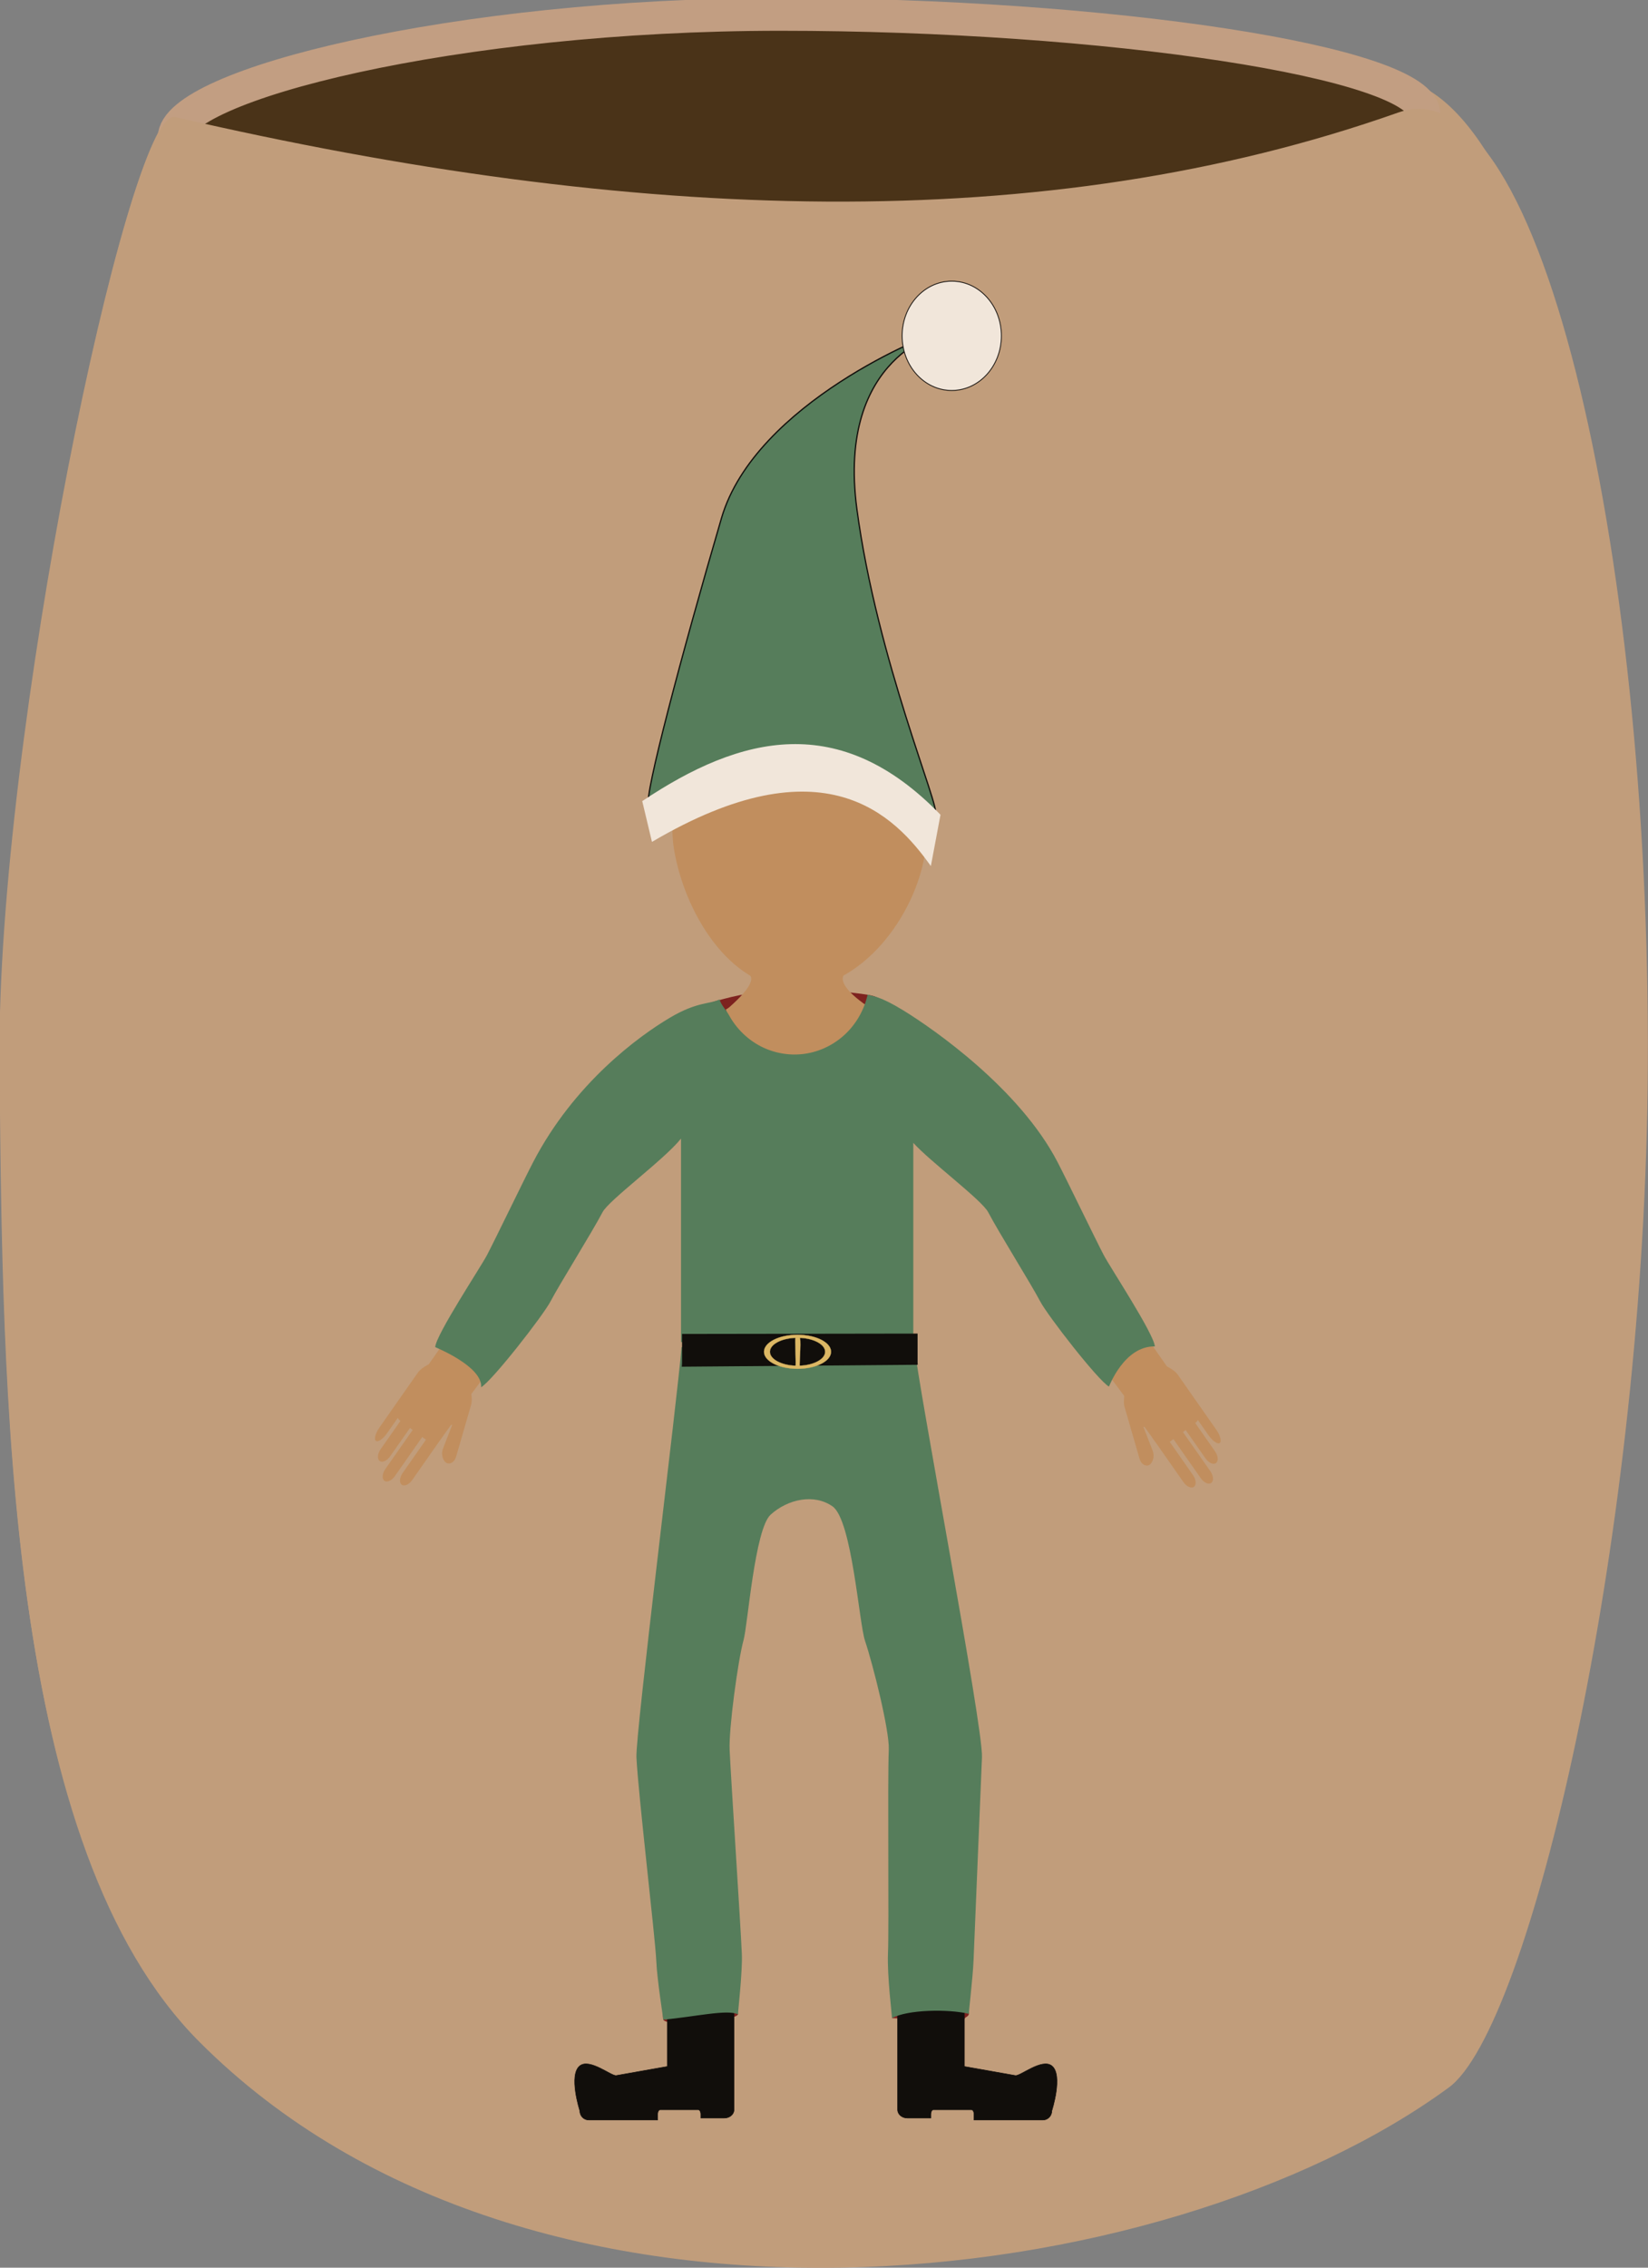 <?xml version="1.0" encoding="UTF-8" standalone="no"?>
<!-- Created with Inkscape (http://www.inkscape.org/) -->

<svg
   width="80"
   height="110"
   viewBox="0 0 80 110"
   version="1.1"
   id="svg1"
   xml:space="preserve"
   inkscape:version="1.4.2 (f4327f4, 2025-05-13)"
   sodipodi:docname="sorter()Sæk.svg"
   inkscape:export-filename="Sæk.svg"
   inkscape:export-xdpi="96"
   inkscape:export-ydpi="96"
   xmlns:inkscape="http://www.inkscape.org/namespaces/inkscape"
   xmlns:sodipodi="http://sodipodi.sourceforge.net/DTD/sodipodi-0.dtd"
   xmlns="http://www.w3.org/2000/svg"
   xmlns:svg="http://www.w3.org/2000/svg"><rect x="0" y="0" width="80" height="110" fill="#808080" stroke="none"/><sodipodi:namedview
     id="namedview1"
     pagecolor="#ffffff"
     bordercolor="#000000"
     borderopacity="0.25"
     inkscape:showpageshadow="2"
     inkscape:pageopacity="0.0"
     inkscape:pagecheckerboard="0"
     inkscape:deskcolor="#d1d1d1"
     inkscape:document-units="mm"
     inkscape:zoom="4.0970528"
     inkscape:cx="51.866551"
     inkscape:cy="36.001489"
     inkscape:window-width="1920"
     inkscape:window-height="1094"
     inkscape:window-x="-11"
     inkscape:window-y="-11"
     inkscape:window-maximized="1"
     inkscape:current-layer="svg1"><inkscape:page
       x="0"
       y="0"
       width="80"
       height="110"
       id="page2"
       margin="0"
       bleed="0" /></sodipodi:namedview><defs
     id="defs1"><inkscape:path-effect
       effect="bend_path"
       id="path-effect132"
       is_visible="true"
       lpeversion="1"
       bendpath="M 91.815,113.998 H 184.623"
       prop_scale="1"
       scale_y_rel="false"
       vertical="false"
       hide_knot="false" /><inkscape:path-effect
       effect="bend_path"
       id="path-effect79"
       is_visible="true"
       lpeversion="1"
       bendpath="M 91.815,113.998 H 184.623"
       prop_scale="1"
       scale_y_rel="false"
       vertical="false"
       hide_knot="false" /><inkscape:path-effect
       effect="bend_path"
       id="path-effect39"
       is_visible="true"
       lpeversion="1"
       bendpath="M 91.815,113.998 H 184.623"
       prop_scale="1"
       scale_y_rel="false"
       vertical="false"
       hide_knot="false" /><inkscape:path-effect
       effect="bend_path"
       id="path-effect114"
       is_visible="true"
       lpeversion="1"
       bendpath="M 91.815,113.998 H 184.623"
       prop_scale="1"
       scale_y_rel="false"
       vertical="false"
       hide_knot="false" /></defs><g
     id="layer1-8"
     inkscape:label="sorterRødSæk"
     style="display:none;opacity:1"
     inkscape:highlight-color="#f30041"
     transform="matrix(7.008,0,0,7.108,-78.396,-218.96)"><g
       id="g5"
       inkscape:label="Kurv"
       transform="matrix(0.644,0,0,0.644,8.099,12.797)"><path
         id="rect19"
         style="fill:#c19d7b;stroke:none;stroke-width:0.3;stroke-linejoin:round"
         d="M 8.053,28.61 19.455,28.276 c 1.448,-0.042 2.506,4.53 2.448,9.215 -0.052,4.239 -1.113,8.602 -1.87,9.141 C 17.363,48.536 11.403,49.261 8.28,46.213 6.456,44.433 6.435,40.316 6.406,37.27 6.379,34.332 7.604,28.623 8.053,28.61 Z"
         sodipodi:nodetypes="sssssas" /><path
         id="path19"
         style="fill:#4a3318;stroke:#c29e82;stroke-width:0.3;stroke-linejoin:round"
         d="m 19.817,28.61 c 0,0.484 -2.837,0.983 -5.886,0.983 -3.049,0 -5.886,-0.288 -5.886,-0.772 10e-8,-0.484 2.661,-1.13 5.709,-1.13 3.049,0 6.063,0.434 6.063,0.918 z"
         sodipodi:nodetypes="sssss" /></g><path
       id="path1"
       style="fill:#c19d7b;stroke:none;stroke-width:0.193;stroke-linejoin:round"
       d="m 13.289,31.235 c 2.79,0.628 5.271,0.71 7.415,-0.027 0.883,-0.303 1.547,2.731 1.51,5.75 -0.034,2.732 -0.718,5.544 -1.205,5.891 -1.721,1.227 -5.561,1.694 -7.574,-0.27 -1.175,-1.147 -1.189,-3.801 -1.207,-5.763 -0.018,-1.894 0.779,-5.645 1.061,-5.581 z"
       sodipodi:nodetypes="sssssas"
       inkscape:label="Kurv forest" /><g
       id="g27"
       transform="matrix(0.047,0,0,0.047,12.196,31.386)"
       inkscape:label="Nisse"
       style="display:inline;opacity:0.907;mix-blend-mode:normal"><path
         id="path114"
         style="opacity:1;fill:#771616;stroke-width:0.228;stroke-linejoin:round"
         d="m 125.605,232.204 h -9.443 c -0.09,0 -0.162,0.361 -0.162,0.811 v 0.865 c 0,0.475 -0.312,1.312 -0.292,1.314 0,0 9.326,0.451 9.33,0.17 0.004,-0.313 0.55,-0.329 0.583,-0.706 -0.051,-0.741 -0.272,-2.454 -0.272,-2.454 z"
         sodipodi:nodetypes="sssssssss"
         inkscape:label="Bukse bagkant højre" /><path
         id="rect113"
         style="opacity:1;fill:#771616;stroke-width:0.228;stroke-linejoin:round"
         d="m 86.274,232.204 h 9.443 c 0.09,0 0.238,0.368 0.162,0.811 l -0.145,0.849 c -0.08,0.468 0.137,0.863 0.117,0.865 0,0 -0.211,0.257 -0.521,0.287 -1.684,0.16 -7.075,0.698 -8.61,0.637 -0.254,-0.01 -0.524,-0.229 -0.524,-0.264 -0.004,-0.313 -0.085,-1.13 -0.085,-1.509 v -0.865 c 0,-0.449 0.072,-0.811 0.162,-0.811 z"
         sodipodi:nodetypes="ssssssssssss"
         inkscape:label="Bukse bagkant venstre" /><g
         id="g113"
         inkscape:label="Støvler"
         transform="translate(-34.925,17.462)"
         style="fill:#000000;stroke:#000000"><path
           d="m 151.463,212.883 c -0.071,5e-4 -0.111,0.058 -0.111,0.214 v 16.109 c 0,0.329 0.177,0.623 0.455,0.816 0.217,0.152 0.497,0.242 0.802,0.242 h 3.028 v -0.468 c 0,-0.319 0.145,-0.576 0.324,-0.576 h 4.001 0.92 c 0.179,0 0.323,0.257 0.323,0.576 v 0.711 h 8.895 c 0.632,0 1.142,-0.517 1.142,-1.16 0,0 1.484,-4.481 0,-5.63 -1.28,-0.992 -4.08,1.321 -4.704,1.214 l -6.577,-1.132 v -10.702 c 0,-0.587 -0.561,0.22 -1.257,0.22 h -6.096 c -0.511,0 -0.95,-0.435 -1.146,-0.434 z"
           style="opacity:1;fill:#000000;stroke:#000000;stroke-width:0.066;stroke-linejoin:round"
           id="path97"
           inkscape:label="Højre sko" /><path
           d="m 130.146,212.883 c 0.071,5e-4 0.111,0.058 0.111,0.214 v 16.109 c 0,0.329 -0.177,0.623 -0.455,0.816 -0.217,0.152 -0.497,0.242 -0.802,0.242 h -3.028 v -0.468 c 0,-0.319 -0.145,-0.576 -0.324,-0.576 h -4.001 -0.92 c -0.179,0 -0.323,0.257 -0.323,0.576 v 0.711 h -8.895 c -0.632,0 -1.142,-0.517 -1.142,-1.16 0,0 -1.484,-4.481 0,-5.63 1.28,-0.992 4.08,1.321 4.704,1.214 l 6.577,-1.132 v -10.702 c 0,-0.587 0.561,0.22 1.257,0.22 h 6.096 c 0.511,0 0.95,-0.435 1.146,-0.434 z"
           style="opacity:1;fill:#000000;stroke:#000000;stroke-width:0.066;stroke-linejoin:round"
           id="path99"
           inkscape:label="Venstre sko" /><path
           id="path92"
           style="opacity:1;fill:#000000;stroke:#000000;stroke-width:0.086;stroke-linejoin:round"
           d="m 159.247,213.923 0.104,-22.661 c 0.006,-1.292 -1.666,-2.396 -3.765,-2.474 v 0 c -2.099,-0.079 -3.828,0.898 -3.813,2.191 l 0.264,22.59 c 0.015,1.292 1.194,-0.011 3.293,0.068 v 0 c 2.099,0.079 3.911,1.58 3.917,0.288 z"
           sodipodi:nodetypes="sssssssss"
           inkscape:label="Højre ben" /><path
           id="path93"
           style="opacity:1;fill:#000000;stroke:#000000;stroke-width:0.086;stroke-linejoin:round"
           d="m 122.429,213.923 -0.104,-22.661 c -0.006,-1.292 1.666,-2.396 3.765,-2.474 v 0 c 2.099,-0.079 3.828,0.898 3.813,2.191 l -0.264,22.59 c -0.015,1.292 -1.194,-0.011 -3.293,0.068 v 0 c -2.099,0.079 -3.911,1.58 -3.917,0.288 z"
           sodipodi:nodetypes="sssssssss"
           inkscape:label="Venstre ben" /></g><path
         d="m 118.568,150.736 -30.01,0.319 c -0.483,6.088 -5.947,48.446 -5.813,51.417 0.205,4.421 2.432,22.696 2.555,25.479 0.117,2.596 0.938,7.391 0.897,7.437 3.986,-0.346 8.327,-1.339 9.654,-0.66 -0.057,-0.097 0.594,-5.248 0.486,-7.644 -0.174,-3.818 -1.429,-22.272 -1.573,-25.557 -0.116,-2.559 1.048,-11.107 1.801,-13.761 0.536,-1.888 1.442,-13.909 3.487,-15.71 2.225,-1.959 5.609,-2.66 7.983,-1.036 2.506,1.714 3.417,14.634 4.185,16.849 1.037,2.991 3.173,11.303 3.066,13.658 -0.17,3.87 0.041,22.431 -0.104,25.557 -0.125,2.778 0.55,8.042 0.524,8.109 1.993,-1.075 7.261,-1.162 9.913,-0.536 -0.052,-0.051 0.494,-4.362 0.6,-6.706 0.146,-3.293 0.921,-21.803 1.087,-25.479 0.171,-3.787 -8.278,-46.705 -8.739,-51.736 z"
         style="opacity:1;fill:#a11d1d;stroke-width:0.046;stroke-linejoin:round"
         id="path74"
         sodipodi:nodetypes="cccccccccsscccccccc"
         inkscape:label="Bukser - Rød" /><g
         id="g107"
         transform="matrix(0.898,-0.646,-0.646,-0.898,106.505,225.9)"
         inkscape:label="Venstre hånd"
         style="fill:#c18d5b;fill-opacity:1"
         inkscape:transform-center-x="-3.175"
         inkscape:transform-center-y="-2.9104167"><path
           id="path100"
           style="opacity:1;fill:#c18d5b;fill-opacity:1;stroke-width:0.052;stroke-linejoin:round"
           d="m 67.492,15.845 c 0.379,0 0.685,0.509 0.685,1.141 v 5.938 c 0,0.632 -0.305,1.141 -0.685,1.141 -0.379,0 -0.685,-0.509 -0.685,-1.141 v -5.938 c 0,-0.632 0.305,-1.141 0.685,-1.141 z" /><path
           id="path101"
           style="fill:#c18d5b;fill-opacity:1;stroke-width:0.058;stroke-linejoin:round"
           d="m 62.82,21.714 c 0.459,-0.048 1.09,0.422 1.249,1.06 l 1.484,5.965 c 0.159,0.638 1.22,1.591 0.787,1.749 -0.515,0.188 -1.763,-0.992 -2.023,-1.738 l -2.018,-5.804 c -0.216,-0.621 0.062,-1.184 0.521,-1.232 z"
           sodipodi:nodetypes="sssssss" /><path
           id="path102"
           style="fill:#c18d5b;fill-opacity:1;stroke-width:0.053;stroke-linejoin:round"
           d="m 70.934,18.944 c 0.305,0 0.551,0.656 0.551,1.471 v 7.657 c 0,0.815 -0.762,2.165 -1.067,2.165 -0.305,0 -0.034,-1.35 -0.034,-2.165 v -7.657 c 0,-0.815 0.246,-1.471 0.551,-1.471 z"
           sodipodi:nodetypes="sssssss" /><path
           id="path103"
           style="fill:#c18d5b;fill-opacity:1;stroke-width:0.052;stroke-linejoin:round"
           d="m 65.592,16.664 c 0.379,0 0.685,0.509 0.685,1.141 v 5.938 c 0,0.632 -0.305,1.141 -0.685,1.141 -0.379,0 -0.685,-0.509 -0.685,-1.141 v -5.938 c 0,-0.632 0.305,-1.141 0.685,-1.141 z" /><path
           id="path104"
           style="fill:#c18d5b;fill-opacity:1;stroke-width:0.052;stroke-linejoin:round"
           d="m 69.251,17.349 c 0.379,0 0.685,0.509 0.685,1.141 v 5.938 c 0,0.632 -0.305,1.141 -0.685,1.141 -0.379,0 -0.685,-0.509 -0.685,-1.141 v -5.938 c 0,-0.632 0.305,-1.141 0.685,-1.141 z" /><path
           id="path105"
           style="opacity:1;fill:#c18d5b;fill-opacity:1;stroke-width:0.049;stroke-linejoin:round"
           d="m 65.759,22.45 h 4.26 c 0.509,0 0.918,0.509 0.918,1.141 v 4.157 c 0,0.632 -0.41,1.141 -0.918,1.141 h -4.26 c -0.509,0 -0.929,-0.509 -0.918,-1.141 l 0.069,-4.168 c 0.01,-0.632 0.341,-1.129 0.85,-1.129 z"
           sodipodi:nodetypes="sssssssss" /><path
           id="path106"
           style="fill:#c18d5b;fill-opacity:1;stroke-width:0.049;stroke-linejoin:round"
           d="m 67.156,24.652 h 1.677 c 1.224,0 2.21,0.977 2.21,2.191 v 2.056 c 0,1.214 -0.94,1.826 -2.164,1.826 H 67.201 c -1.224,0 -2.256,-0.612 -2.256,-1.826 v -2.056 c 0,-1.214 0.986,-2.191 2.21,-2.191 z"
           sodipodi:nodetypes="sssssssss" /><path
           id="path107"
           style="opacity:1;fill:#c18d5b;fill-opacity:1;stroke:none;stroke-width:0.052;stroke-linejoin:round"
           transform="rotate(89.304,80.904,97.002)"
           d="m 13.33,106.082 9.887,0.108 c 0.564,0.006 1.018,1.405 1.018,3.15 v 0 c 0,1.745 -0.454,3.174 -1.018,3.15 l -9.85,-0.413 c -0.563,-0.024 0.024,-0.992 0.024,-2.737 v 0 c 0,-1.745 -0.625,-3.264 -0.061,-3.258 z"
           sodipodi:nodetypes="sssssssss" /><rect
           style="opacity:1;fill:#c18d5b;fill-opacity:1;stroke:none;stroke-width:0.052;stroke-linejoin:round;stroke-opacity:1"
           id="rect107"
           width="0.468"
           height="0.811"
           x="64.683"
           y="25.538"
           rx="1.018"
           ry="0.811" /></g><g
         id="g82"
         transform="matrix(-0.898,-0.646,0.646,-0.898,100.612,225.636)"
         inkscape:label="Venstre hånd"
         style="fill:#c18d5b;fill-opacity:1"><path
           id="rect80"
           style="opacity:1;fill:#c18d5b;fill-opacity:1;stroke-width:0.052;stroke-linejoin:round"
           d="m 67.492,15.845 c 0.379,0 0.685,0.509 0.685,1.141 v 5.938 c 0,0.632 -0.305,1.141 -0.685,1.141 -0.379,0 -0.685,-0.509 -0.685,-1.141 v -5.938 c 0,-0.632 0.305,-1.141 0.685,-1.141 z" /><path
           id="rect80-1"
           style="fill:#c18d5b;fill-opacity:1;stroke-width:0.058;stroke-linejoin:round"
           d="m 62.82,21.714 c 0.459,-0.048 1.09,0.422 1.249,1.06 l 1.484,5.965 c 0.159,0.638 1.22,1.591 0.787,1.749 -0.515,0.188 -1.763,-0.992 -2.023,-1.738 l -2.018,-5.804 c -0.216,-0.621 0.062,-1.184 0.521,-1.232 z"
           sodipodi:nodetypes="sssssss" /><path
           id="rect80-1-5"
           style="fill:#c18d5b;fill-opacity:1;stroke-width:0.053;stroke-linejoin:round"
           d="m 70.934,18.944 c 0.305,0 0.551,0.656 0.551,1.471 v 7.657 c 0,0.815 -0.762,2.165 -1.067,2.165 -0.305,0 -0.034,-1.35 -0.034,-2.165 v -7.657 c 0,-0.815 0.246,-1.471 0.551,-1.471 z"
           sodipodi:nodetypes="sssssss" /><path
           id="rect80-1-5-0"
           style="fill:#c18d5b;fill-opacity:1;stroke-width:0.052;stroke-linejoin:round"
           d="m 65.592,16.664 c 0.379,0 0.685,0.509 0.685,1.141 v 5.938 c 0,0.632 -0.305,1.141 -0.685,1.141 -0.379,0 -0.685,-0.509 -0.685,-1.141 v -5.938 c 0,-0.632 0.305,-1.141 0.685,-1.141 z" /><path
           id="rect80-1-5-0-6"
           style="fill:#c18d5b;fill-opacity:1;stroke-width:0.052;stroke-linejoin:round"
           d="m 69.251,17.349 c 0.379,0 0.685,0.509 0.685,1.141 v 5.938 c 0,0.632 -0.305,1.141 -0.685,1.141 -0.379,0 -0.685,-0.509 -0.685,-1.141 v -5.938 c 0,-0.632 0.305,-1.141 0.685,-1.141 z" /><path
           id="rect81"
           style="opacity:1;fill:#c18d5b;fill-opacity:1;stroke-width:0.049;stroke-linejoin:round"
           d="m 65.759,22.45 h 4.26 c 0.509,0 0.918,0.509 0.918,1.141 v 4.157 c 0,0.632 -0.41,1.141 -0.918,1.141 h -4.26 c -0.509,0 -0.929,-0.509 -0.918,-1.141 l 0.069,-4.168 c 0.01,-0.632 0.341,-1.129 0.85,-1.129 z"
           sodipodi:nodetypes="sssssssss" /><path
           id="rect81-7"
           style="fill:#c18d5b;fill-opacity:1;stroke-width:0.049;stroke-linejoin:round"
           d="m 67.156,24.652 h 1.677 c 1.224,0 2.21,0.977 2.21,2.191 v 2.056 c 0,1.214 -0.94,1.826 -2.164,1.826 H 67.201 c -1.224,0 -2.256,-0.612 -2.256,-1.826 v -2.056 c 0,-1.214 0.986,-2.191 2.21,-2.191 z"
           sodipodi:nodetypes="sssssssss" /><path
           id="rect79"
           style="opacity:1;fill:#c18d5b;fill-opacity:1;stroke:none;stroke-width:0.052;stroke-linejoin:round"
           transform="rotate(89.304,80.904,97.002)"
           d="m 13.33,106.082 9.887,0.108 c 0.564,0.006 1.018,1.405 1.018,3.15 v 0 c 0,1.745 -0.454,3.174 -1.018,3.15 l -9.85,-0.413 c -0.563,-0.024 0.024,-0.992 0.024,-2.737 v 0 c 0,-1.745 -0.625,-3.264 -0.061,-3.258 z"
           sodipodi:nodetypes="sssssssss" /><rect
           style="opacity:1;fill:#c18d5b;fill-opacity:1;stroke:none;stroke-width:0.052;stroke-linejoin:round;stroke-opacity:1"
           id="rect82"
           width="0.468"
           height="0.811"
           x="64.683"
           y="25.538"
           rx="1.018"
           ry="0.811" /></g><path
         d="m 113.362,107.031 c -0.97,-0.338 -7.328,-0.954 -10.64,-0.853 -2.969,0.09 -5.984,0.477 -8.826,1.229 -22.581,5.982 28.777,2.873 19.466,-0.376 z"
         style="display:inline;opacity:1;fill:#771616;stroke-width:0.04;stroke-linejoin:round"
         id="path113"
         sodipodi:nodetypes="ssss"
         inkscape:label="Trøje bagkant" /><path
         d="m 109.473,104.402 -12.181,-0.078 c 0.541,0.437 0.442,1.502 -2.519,4.057 -0.154,0.133 -0.318,0.236 -0.495,0.321 0.2,0.668 0.474,1.313 0.816,1.921 0.926,1.645 2.358,3.002 4.052,3.836 1.694,0.835 3.641,1.145 5.51,0.878 1.869,-0.268 3.652,-1.112 5.043,-2.389 1.379,-1.265 2.368,-2.95 2.801,-4.771 -0.177,-0.058 -0.346,-0.137 -0.544,-0.28 -2.6,-1.868 -2.816,-2.924 -2.484,-3.497 z"
         style="display:inline;opacity:1;fill:#c18d5b;fill-opacity:1;stroke-width:0.039;stroke-linejoin:round"
         id="path112"
         inkscape:label="Hals" /><path
         d="m 147.468,89.449 c -0.445,1.868 -1.459,3.597 -2.874,4.895 -1.428,1.31 -3.256,2.176 -5.174,2.451 -1.918,0.275 -3.917,-0.044 -5.654,-0.9 -1.738,-0.857 -3.208,-2.248 -4.158,-3.937 -0.351,-0.623 -1.02,-1.286 -1.225,-1.971 -1.283,0.615 -2.835,0.241 -6.374,2.275 -4.039,2.322 -12.353,8.212 -17.644,18.096 -1.272,2.376 -4.819,9.546 -5.96,11.673 -0.811,1.515 -6.571,9.961 -6.687,11.549 -0.056,0.001 6.132,2.396 5.922,5.035 1.422,-0.79 8.009,-8.999 8.97,-10.795 1.079,-2.023 5.348,-8.659 6.691,-11.157 0.815,-1.522 7.948,-6.583 10.119,-9.23 v 25.517 l 29.956,-0.044 v -24.939 c 2.109,2.297 8.84,7.174 9.655,8.697 1.343,2.499 5.612,9.134 6.691,11.157 0.961,1.796 7.46,9.922 8.882,10.712 0.004,0.049 1.939,-5.11 5.922,-5.035 -0.116,-1.588 -5.787,-9.951 -6.598,-11.466 -1.141,-2.128 -4.689,-9.297 -5.961,-11.673 -4.893,-9.16 -15.93,-16.646 -19.863,-18.993 -3.112,-1.857 -3.932,-1.759 -4.621,-1.984 z"
         style="display:inline;opacity:1;fill:#a11d1d;stroke-width:0.04;stroke-linejoin:round"
         id="path67"
         sodipodi:nodetypes="csscscsccccccccccccccccscc"
         inkscape:label="Trøje - Rød"
         transform="translate(-34.925,17.462)"
         inkscape:original-d="m 147.56774,89.44947 c -0.44451,1.868197 -1.45922,3.596941 -2.87425,4.895309 -1.42759,1.30989 -3.25644,2.176393 -5.17436,2.451013 -1.91793,0.27462 -3.91662,-0.0436 -5.65443,-0.900203 -1.73782,-0.85665 -3.20766,-2.248241 -4.15789,-3.936711 -0.35088,-0.623491 -1.01989,-1.286086 -1.22514,-1.971456 -1.28287,0.61498 -2.83536,0.240752 -6.37388,2.275314 -4.03922,2.32244 -12.35281,8.212474 -17.6444,18.095534 -1.27184,2.3762 -4.819119,9.54559 -5.960359,11.67319 -0.81136,1.51527 -6.571219,9.96121 -6.687329,11.54936 -0.05597,0.001 6.132222,2.39643 5.922092,5.03478 1.42157,-0.78984 8.008636,-8.99941 8.969876,-10.79488 1.07858,-2.0231 5.34833,-8.65892 6.69106,-11.15746 0.81506,-1.5224 7.948,-6.58341 10.11877,-9.23044 v 25.51716 l 29.95579,-0.0444 v -24.93889 c 2.1092,2.29664 8.84016,7.17423 9.65522,8.69663 1.34273,2.49855 5.61249,9.13436 6.69107,11.15746 0.96133,1.79563 7.46033,9.92244 8.88204,10.71224 0.004,0.049 1.93941,-5.10981 5.92157,-5.03535 -0.11594,-1.58805 -5.78726,-9.95088 -6.59846,-11.46621 -1.14139,-2.12777 -4.68903,-9.29699 -5.96087,-11.67319 -4.89258,-9.1596 -15.93043,-16.64583 -19.86334,-18.992921 -3.11203,-1.857205 -3.93185,-1.759396 -4.62142,-1.984375 z"
         inkscape:path-effect="#path-effect114" /><g
         id="g92"
         transform="matrix(1.014,0,0,1,-36.62,102.817)"
         inkscape:label="Bælte"><path
           d="M 153.473,46.533 123.518,46.577 v 3.594 c 0,0.128 -0.012,0.301 -0.034,0.514 l 30.01,-0.242 c -0.013,-0.107 -0.02,-0.198 -0.02,-0.272 z"
           style="opacity:1;fill:#000000;stroke-width:0.052;stroke-linejoin:round"
           id="path52"
           inkscape:label="Bælte" /><path
           d="m 138.205,46.682 c -2.354,-1.3e-5 -4.263,0.954 -4.263,2.132 -3e-5,1.177 1.909,2.132 4.263,2.132 2.354,-6e-5 4.263,-0.954 4.263,-2.132 2e-5,-1.177 -1.909,-2.132 -4.263,-2.132 z m 0,0.376 c 0.106,10e-7 0.212,0.002 0.316,0.007 1.792,0.08 3.196,0.832 3.196,1.749 -4e-5,0.922 -1.422,1.678 -3.229,1.75 -0.078,0.003 0.171,-2.705 0.033,-3.499 -0.026,-0.152 -0.559,-0.002 -0.575,-0.002 -0.086,2e-6 0.088,3.506 0.004,3.503 -1.821,-0.065 -3.257,-0.824 -3.258,-1.752 3e-5,-0.926 1.435,-1.685 3.253,-1.751 0.086,-0.003 0.172,-0.005 0.259,-0.005 z"
           style="opacity:1;fill:#dfba62;stroke:#dfba62;stroke-width:0.026;stroke-linejoin:round"
           id="path56"
           sodipodi:nodetypes="ccccccscsscscsc"
           inkscape:label="Bælte spænde" /></g><path
         d="m 119.97,88.988 c 0.992,-6.737 -3.708,-14.586 -9.572,-18.046 -4.5,-2.655 -11.359,-2.682 -15.673,0.266 -5.179,3.539 -8.184,11.23 -7.134,17.415 1.301,7.664 6.966,17.296 15.466,17.455 8.647,0.162 15.745,-9.161 16.913,-17.09 z"
         style="display:inline;opacity:1;fill:#c18d5b;fill-opacity:1;stroke-width:0.042;stroke-linejoin:round"
         id="path111"
         sodipodi:nodetypes="aaaasa"
         inkscape:label="Hoved" /><g
         id="g2"
         transform="matrix(11.617,0,0,11.617,47.55,-12.962)"
         inkscape:label="Nissehue"><path
           id="path1-7"
           style="fill:#a11d1d;stroke:#000000;stroke-width:0.014;stroke-linecap:round;stroke-linejoin:round;stroke-dasharray:none;stroke-opacity:1"
           inkscape:transform-center-x="0.01721185"
           inkscape:transform-center-y="-1.0107988"
           d="m 6.377,3.168 c 0.074,0.001 -1.131,0.225 -0.9,1.905 C 5.702,6.705 6.41,8.306 6.348,8.363 5.192,7.336 4.238,7.599 3.166,8.256 3.109,8.192 3.53,6.643 3.974,5.168 4.349,3.923 6.302,3.167 6.377,3.168 Z"
           sodipodi:nodetypes="ssccss"
           inkscape:label="Rød del - Rød" /><ellipse
           style="fill:#f6ede4;stroke:#000000;stroke-width:0.009;stroke-linecap:round;stroke-linejoin:round;stroke-dasharray:none;stroke-opacity:1"
           id="path2-5"
           cx="6.53"
           cy="3.201"
           rx="0.551"
           ry="0.59" /><path
           id="path115"
           style="fill:#f6ede4;stroke:#000000;stroke-width:0;stroke-linecap:round;stroke-linejoin:round;stroke-dasharray:none;stroke-opacity:1"
           d="M 6.298,8.925 C 5.9,8.381 5.113,7.569 3.202,8.664 L 3.094,8.224 C 4.189,7.51 5.289,7.249 6.405,8.371 Z"
           sodipodi:nodetypes="ccccc" /></g></g></g><g
     id="g38"
     inkscape:label="sorterBlåSæk"
     style="display:none;opacity:1"
     inkscape:highlight-color="#4100f3"
     transform="matrix(7.008,0,0,7.108,-78.396,-218.96)"><g
       id="g3"
       inkscape:label="Kurv"
       transform="matrix(0.644,0,0,0.644,8.099,12.797)"><path
         id="path2"
         style="fill:#c19d7b;stroke:none;stroke-width:0.3;stroke-linejoin:round"
         d="M 8.053,28.61 19.455,28.276 c 1.448,-0.042 2.506,4.53 2.448,9.215 -0.052,4.239 -1.113,8.602 -1.87,9.141 C 17.363,48.536 11.403,49.261 8.28,46.213 6.456,44.433 6.435,40.316 6.406,37.27 6.379,34.332 7.604,28.623 8.053,28.61 Z"
         sodipodi:nodetypes="sssssas" /><path
         id="path3"
         style="fill:#4a3318;stroke:#c29e82;stroke-width:0.3;stroke-linejoin:round"
         d="m 19.817,28.61 c 0,0.484 -2.837,0.983 -5.886,0.983 -3.049,0 -5.886,-0.288 -5.886,-0.772 10e-8,-0.484 2.661,-1.13 5.709,-1.13 3.049,0 6.063,0.434 6.063,0.918 z"
         sodipodi:nodetypes="sssss" /></g><path
       id="path4"
       style="fill:#c19d7b;stroke:none;stroke-width:0.193;stroke-linejoin:round"
       d="m 13.289,31.235 c 2.79,0.628 5.271,0.71 7.415,-0.027 0.883,-0.303 1.547,2.731 1.51,5.75 -0.034,2.732 -0.718,5.544 -1.205,5.891 -1.721,1.227 -5.561,1.694 -7.574,-0.27 -1.175,-1.147 -1.189,-3.801 -1.207,-5.763 -0.018,-1.894 0.779,-5.645 1.061,-5.581 z"
       sodipodi:nodetypes="sssssas"
       inkscape:label="Kurv forest" /><g
       id="g37"
       transform="matrix(0.047,0,0,0.047,12.196,31.386)"
       inkscape:label="Nisse"
       style="display:inline;opacity:0.907;mix-blend-mode:normal"><path
         id="path5"
         style="opacity:1;fill:#771616;stroke-width:0.228;stroke-linejoin:round"
         d="m 125.605,232.204 h -9.443 c -0.09,0 -0.162,0.361 -0.162,0.811 v 0.865 c 0,0.475 -0.312,1.312 -0.292,1.314 0,0 9.326,0.451 9.33,0.17 0.004,-0.313 0.55,-0.329 0.583,-0.706 -0.051,-0.741 -0.272,-2.454 -0.272,-2.454 z"
         sodipodi:nodetypes="sssssssss"
         inkscape:label="Bukse bagkant højre" /><path
         id="path6"
         style="opacity:1;fill:#771616;stroke-width:0.228;stroke-linejoin:round"
         d="m 86.274,232.204 h 9.443 c 0.09,0 0.238,0.368 0.162,0.811 l -0.145,0.849 c -0.08,0.468 0.137,0.863 0.117,0.865 0,0 -0.211,0.257 -0.521,0.287 -1.684,0.16 -7.075,0.698 -8.61,0.637 -0.254,-0.01 -0.524,-0.229 -0.524,-0.264 -0.004,-0.313 -0.085,-1.13 -0.085,-1.509 v -0.865 c 0,-0.449 0.072,-0.811 0.162,-0.811 z"
         sodipodi:nodetypes="ssssssssssss"
         inkscape:label="Bukse bagkant venstre" /><g
         id="g10"
         inkscape:label="Støvler"
         transform="translate(-34.925,17.462)"
         style="fill:#000000;stroke:#000000"><path
           d="m 151.463,212.883 c -0.071,5e-4 -0.111,0.058 -0.111,0.214 v 16.109 c 0,0.329 0.177,0.623 0.455,0.816 0.217,0.152 0.497,0.242 0.802,0.242 h 3.028 v -0.468 c 0,-0.319 0.145,-0.576 0.324,-0.576 h 4.001 0.92 c 0.179,0 0.323,0.257 0.323,0.576 v 0.711 h 8.895 c 0.632,0 1.142,-0.517 1.142,-1.16 0,0 1.484,-4.481 0,-5.63 -1.28,-0.992 -4.08,1.321 -4.704,1.214 l -6.577,-1.132 v -10.702 c 0,-0.587 -0.561,0.22 -1.257,0.22 h -6.096 c -0.511,0 -0.95,-0.435 -1.146,-0.434 z"
           style="opacity:1;fill:#000000;stroke:#000000;stroke-width:0.066;stroke-linejoin:round"
           id="path7"
           inkscape:label="Højre sko" /><path
           d="m 130.146,212.883 c 0.071,5e-4 0.111,0.058 0.111,0.214 v 16.109 c 0,0.329 -0.177,0.623 -0.455,0.816 -0.217,0.152 -0.497,0.242 -0.802,0.242 h -3.028 v -0.468 c 0,-0.319 -0.145,-0.576 -0.324,-0.576 h -4.001 -0.92 c -0.179,0 -0.323,0.257 -0.323,0.576 v 0.711 h -8.895 c -0.632,0 -1.142,-0.517 -1.142,-1.16 0,0 -1.484,-4.481 0,-5.63 1.28,-0.992 4.08,1.321 4.704,1.214 l 6.577,-1.132 v -10.702 c 0,-0.587 0.561,0.22 1.257,0.22 h 6.096 c 0.511,0 0.95,-0.435 1.146,-0.434 z"
           style="opacity:1;fill:#000000;stroke:#000000;stroke-width:0.066;stroke-linejoin:round"
           id="path8"
           inkscape:label="Venstre sko" /><path
           id="path9"
           style="opacity:1;fill:#000000;stroke:#000000;stroke-width:0.086;stroke-linejoin:round"
           d="m 159.247,213.923 0.104,-22.661 c 0.006,-1.292 -1.666,-2.396 -3.765,-2.474 v 0 c -2.099,-0.079 -3.828,0.898 -3.813,2.191 l 0.264,22.59 c 0.015,1.292 1.194,-0.011 3.293,0.068 v 0 c 2.099,0.079 3.911,1.58 3.917,0.288 z"
           sodipodi:nodetypes="sssssssss"
           inkscape:label="Højre ben" /><path
           id="path10"
           style="opacity:1;fill:#000000;stroke:#000000;stroke-width:0.086;stroke-linejoin:round"
           d="m 122.429,213.923 -0.104,-22.661 c -0.006,-1.292 1.666,-2.396 3.765,-2.474 v 0 c 2.099,-0.079 3.828,0.898 3.813,2.191 l -0.264,22.59 c -0.015,1.292 -1.194,-0.011 -3.293,0.068 v 0 c -2.099,0.079 -3.911,1.58 -3.917,0.288 z"
           sodipodi:nodetypes="sssssssss"
           inkscape:label="Venstre ben" /></g><path
         d="m 118.568,150.736 -30.01,0.319 c -0.483,6.088 -5.947,48.446 -5.813,51.417 0.205,4.421 2.432,22.696 2.555,25.479 0.117,2.596 0.938,7.391 0.897,7.437 3.986,-0.346 8.327,-1.339 9.654,-0.66 -0.057,-0.097 0.594,-5.248 0.486,-7.644 -0.174,-3.818 -1.429,-22.272 -1.573,-25.557 -0.116,-2.559 1.048,-11.107 1.801,-13.761 0.536,-1.888 1.442,-13.909 3.487,-15.71 2.225,-1.959 5.609,-2.66 7.983,-1.036 2.506,1.714 3.417,14.634 4.185,16.849 1.037,2.991 3.173,11.303 3.066,13.658 -0.17,3.87 0.041,22.431 -0.104,25.557 -0.125,2.778 0.55,8.042 0.524,8.109 1.993,-1.075 7.261,-1.162 9.913,-0.536 -0.052,-0.051 0.494,-4.362 0.6,-6.706 0.146,-3.293 0.921,-21.803 1.087,-25.479 0.171,-3.787 -8.278,-46.705 -8.739,-51.736 z"
         style="opacity:1;fill:#4866b1;stroke-width:0.046;stroke-linejoin:round"
         id="path11"
         sodipodi:nodetypes="cccccccccsscccccccc"
         inkscape:label="Bukser - Blå" /><g
         id="g20"
         transform="matrix(0.898,-0.646,-0.646,-0.898,106.505,225.9)"
         inkscape:label="Venstre hånd"
         style="fill:#c18d5b;fill-opacity:1"
         inkscape:transform-center-x="-3.175"
         inkscape:transform-center-y="-2.9104167"><path
           id="path12"
           style="opacity:1;fill:#c18d5b;fill-opacity:1;stroke-width:0.052;stroke-linejoin:round"
           d="m 67.492,15.845 c 0.379,0 0.685,0.509 0.685,1.141 v 5.938 c 0,0.632 -0.305,1.141 -0.685,1.141 -0.379,0 -0.685,-0.509 -0.685,-1.141 v -5.938 c 0,-0.632 0.305,-1.141 0.685,-1.141 z" /><path
           id="path13"
           style="fill:#c18d5b;fill-opacity:1;stroke-width:0.058;stroke-linejoin:round"
           d="m 62.82,21.714 c 0.459,-0.048 1.09,0.422 1.249,1.06 l 1.484,5.965 c 0.159,0.638 1.22,1.591 0.787,1.749 -0.515,0.188 -1.763,-0.992 -2.023,-1.738 l -2.018,-5.804 c -0.216,-0.621 0.062,-1.184 0.521,-1.232 z"
           sodipodi:nodetypes="sssssss" /><path
           id="path14"
           style="fill:#c18d5b;fill-opacity:1;stroke-width:0.053;stroke-linejoin:round"
           d="m 70.934,18.944 c 0.305,0 0.551,0.656 0.551,1.471 v 7.657 c 0,0.815 -0.762,2.165 -1.067,2.165 -0.305,0 -0.034,-1.35 -0.034,-2.165 v -7.657 c 0,-0.815 0.246,-1.471 0.551,-1.471 z"
           sodipodi:nodetypes="sssssss" /><path
           id="path15"
           style="fill:#c18d5b;fill-opacity:1;stroke-width:0.052;stroke-linejoin:round"
           d="m 65.592,16.664 c 0.379,0 0.685,0.509 0.685,1.141 v 5.938 c 0,0.632 -0.305,1.141 -0.685,1.141 -0.379,0 -0.685,-0.509 -0.685,-1.141 v -5.938 c 0,-0.632 0.305,-1.141 0.685,-1.141 z" /><path
           id="path16"
           style="fill:#c18d5b;fill-opacity:1;stroke-width:0.052;stroke-linejoin:round"
           d="m 69.251,17.349 c 0.379,0 0.685,0.509 0.685,1.141 v 5.938 c 0,0.632 -0.305,1.141 -0.685,1.141 -0.379,0 -0.685,-0.509 -0.685,-1.141 v -5.938 c 0,-0.632 0.305,-1.141 0.685,-1.141 z" /><path
           id="path17"
           style="opacity:1;fill:#c18d5b;fill-opacity:1;stroke-width:0.049;stroke-linejoin:round"
           d="m 65.759,22.45 h 4.26 c 0.509,0 0.918,0.509 0.918,1.141 v 4.157 c 0,0.632 -0.41,1.141 -0.918,1.141 h -4.26 c -0.509,0 -0.929,-0.509 -0.918,-1.141 l 0.069,-4.168 c 0.01,-0.632 0.341,-1.129 0.85,-1.129 z"
           sodipodi:nodetypes="sssssssss" /><path
           id="path18"
           style="fill:#c18d5b;fill-opacity:1;stroke-width:0.049;stroke-linejoin:round"
           d="m 67.156,24.652 h 1.677 c 1.224,0 2.21,0.977 2.21,2.191 v 2.056 c 0,1.214 -0.94,1.826 -2.164,1.826 H 67.201 c -1.224,0 -2.256,-0.612 -2.256,-1.826 v -2.056 c 0,-1.214 0.986,-2.191 2.21,-2.191 z"
           sodipodi:nodetypes="sssssssss" /><path
           id="path20"
           style="opacity:1;fill:#c18d5b;fill-opacity:1;stroke:none;stroke-width:0.052;stroke-linejoin:round"
           transform="rotate(89.304,80.904,97.002)"
           d="m 13.33,106.082 9.887,0.108 c 0.564,0.006 1.018,1.405 1.018,3.15 v 0 c 0,1.745 -0.454,3.174 -1.018,3.15 l -9.85,-0.413 c -0.563,-0.024 0.024,-0.992 0.024,-2.737 v 0 c 0,-1.745 -0.625,-3.264 -0.061,-3.258 z"
           sodipodi:nodetypes="sssssssss" /><rect
           style="opacity:1;fill:#c18d5b;fill-opacity:1;stroke:none;stroke-width:0.052;stroke-linejoin:round;stroke-opacity:1"
           id="rect20"
           width="0.468"
           height="0.811"
           x="64.683"
           y="25.538"
           rx="1.018"
           ry="0.811" /></g><g
         id="g28"
         transform="matrix(-0.898,-0.646,0.646,-0.898,100.612,225.636)"
         inkscape:label="Venstre hånd"
         style="fill:#c18d5b;fill-opacity:1"><path
           id="path21"
           style="opacity:1;fill:#c18d5b;fill-opacity:1;stroke-width:0.052;stroke-linejoin:round"
           d="m 67.492,15.845 c 0.379,0 0.685,0.509 0.685,1.141 v 5.938 c 0,0.632 -0.305,1.141 -0.685,1.141 -0.379,0 -0.685,-0.509 -0.685,-1.141 v -5.938 c 0,-0.632 0.305,-1.141 0.685,-1.141 z" /><path
           id="path22"
           style="fill:#c18d5b;fill-opacity:1;stroke-width:0.058;stroke-linejoin:round"
           d="m 62.82,21.714 c 0.459,-0.048 1.09,0.422 1.249,1.06 l 1.484,5.965 c 0.159,0.638 1.22,1.591 0.787,1.749 -0.515,0.188 -1.763,-0.992 -2.023,-1.738 l -2.018,-5.804 c -0.216,-0.621 0.062,-1.184 0.521,-1.232 z"
           sodipodi:nodetypes="sssssss" /><path
           id="path23"
           style="fill:#c18d5b;fill-opacity:1;stroke-width:0.053;stroke-linejoin:round"
           d="m 70.934,18.944 c 0.305,0 0.551,0.656 0.551,1.471 v 7.657 c 0,0.815 -0.762,2.165 -1.067,2.165 -0.305,0 -0.034,-1.35 -0.034,-2.165 v -7.657 c 0,-0.815 0.246,-1.471 0.551,-1.471 z"
           sodipodi:nodetypes="sssssss" /><path
           id="path24"
           style="fill:#c18d5b;fill-opacity:1;stroke-width:0.052;stroke-linejoin:round"
           d="m 65.592,16.664 c 0.379,0 0.685,0.509 0.685,1.141 v 5.938 c 0,0.632 -0.305,1.141 -0.685,1.141 -0.379,0 -0.685,-0.509 -0.685,-1.141 v -5.938 c 0,-0.632 0.305,-1.141 0.685,-1.141 z" /><path
           id="path25"
           style="fill:#c18d5b;fill-opacity:1;stroke-width:0.052;stroke-linejoin:round"
           d="m 69.251,17.349 c 0.379,0 0.685,0.509 0.685,1.141 v 5.938 c 0,0.632 -0.305,1.141 -0.685,1.141 -0.379,0 -0.685,-0.509 -0.685,-1.141 v -5.938 c 0,-0.632 0.305,-1.141 0.685,-1.141 z" /><path
           id="path26"
           style="opacity:1;fill:#c18d5b;fill-opacity:1;stroke-width:0.049;stroke-linejoin:round"
           d="m 65.759,22.45 h 4.26 c 0.509,0 0.918,0.509 0.918,1.141 v 4.157 c 0,0.632 -0.41,1.141 -0.918,1.141 h -4.26 c -0.509,0 -0.929,-0.509 -0.918,-1.141 l 0.069,-4.168 c 0.01,-0.632 0.341,-1.129 0.85,-1.129 z"
           sodipodi:nodetypes="sssssssss" /><path
           id="path27"
           style="fill:#c18d5b;fill-opacity:1;stroke-width:0.049;stroke-linejoin:round"
           d="m 67.156,24.652 h 1.677 c 1.224,0 2.21,0.977 2.21,2.191 v 2.056 c 0,1.214 -0.94,1.826 -2.164,1.826 H 67.201 c -1.224,0 -2.256,-0.612 -2.256,-1.826 v -2.056 c 0,-1.214 0.986,-2.191 2.21,-2.191 z"
           sodipodi:nodetypes="sssssssss" /><path
           id="path28"
           style="opacity:1;fill:#c18d5b;fill-opacity:1;stroke:none;stroke-width:0.052;stroke-linejoin:round"
           transform="rotate(89.304,80.904,97.002)"
           d="m 13.33,106.082 9.887,0.108 c 0.564,0.006 1.018,1.405 1.018,3.15 v 0 c 0,1.745 -0.454,3.174 -1.018,3.15 l -9.85,-0.413 c -0.563,-0.024 0.024,-0.992 0.024,-2.737 v 0 c 0,-1.745 -0.625,-3.264 -0.061,-3.258 z"
           sodipodi:nodetypes="sssssssss" /><rect
           style="opacity:1;fill:#c18d5b;fill-opacity:1;stroke:none;stroke-width:0.052;stroke-linejoin:round;stroke-opacity:1"
           id="rect28"
           width="0.468"
           height="0.811"
           x="64.683"
           y="25.538"
           rx="1.018"
           ry="0.811" /></g><path
         d="m 113.362,107.031 c -0.97,-0.338 -7.328,-0.954 -10.64,-0.853 -2.969,0.09 -5.984,0.477 -8.826,1.229 -22.581,5.982 28.777,2.873 19.466,-0.376 z"
         style="display:inline;opacity:1;fill:#771616;stroke-width:0.04;stroke-linejoin:round"
         id="path29"
         sodipodi:nodetypes="ssss"
         inkscape:label="Trøje bagkant" /><path
         d="m 109.473,104.402 -12.181,-0.078 c 0.541,0.437 0.442,1.502 -2.519,4.057 -0.154,0.133 -0.318,0.236 -0.495,0.321 0.2,0.668 0.474,1.313 0.816,1.921 0.926,1.645 2.358,3.002 4.052,3.836 1.694,0.835 3.641,1.145 5.51,0.878 1.869,-0.268 3.652,-1.112 5.043,-2.389 1.379,-1.265 2.368,-2.95 2.801,-4.771 -0.177,-0.058 -0.346,-0.137 -0.544,-0.28 -2.6,-1.868 -2.816,-2.924 -2.484,-3.497 z"
         style="display:inline;opacity:1;fill:#c18d5b;fill-opacity:1;stroke-width:0.039;stroke-linejoin:round"
         id="path30"
         inkscape:label="Hals" /><path
         d="m 147.468,89.449 c -0.445,1.868 -1.459,3.597 -2.874,4.895 -1.428,1.31 -3.256,2.176 -5.174,2.451 -1.918,0.275 -3.917,-0.044 -5.654,-0.9 -1.738,-0.857 -3.208,-2.248 -4.158,-3.937 -0.351,-0.623 -1.02,-1.286 -1.225,-1.971 -1.283,0.615 -2.835,0.241 -6.374,2.275 -4.039,2.322 -12.353,8.212 -17.644,18.096 -1.272,2.376 -4.819,9.546 -5.96,11.673 -0.811,1.515 -6.571,9.961 -6.687,11.549 -0.056,0.001 6.132,2.396 5.922,5.035 1.422,-0.79 8.009,-8.999 8.97,-10.795 1.079,-2.023 5.348,-8.659 6.691,-11.157 0.815,-1.522 7.948,-6.583 10.119,-9.23 v 25.517 l 29.956,-0.044 v -24.939 c 2.109,2.297 8.84,7.174 9.655,8.697 1.343,2.499 5.612,9.134 6.691,11.157 0.961,1.796 7.46,9.922 8.882,10.712 0.004,0.049 1.939,-5.11 5.922,-5.035 -0.116,-1.588 -5.787,-9.951 -6.598,-11.466 -1.141,-2.128 -4.689,-9.297 -5.961,-11.673 -4.893,-9.16 -15.93,-16.646 -19.863,-18.993 -3.112,-1.857 -3.932,-1.759 -4.621,-1.984 z"
         style="display:inline;opacity:1;fill:#4866b1;stroke-width:0.04;stroke-linejoin:round"
         id="path31"
         sodipodi:nodetypes="csscscsccccccccccccccccscc"
         inkscape:label="Trøje - Blå"
         transform="translate(-34.925,17.462)"
         inkscape:original-d="m 147.56774,89.44947 c -0.44451,1.868197 -1.45922,3.596941 -2.87425,4.895309 -1.42759,1.30989 -3.25644,2.176393 -5.17436,2.451013 -1.91793,0.27462 -3.91662,-0.0436 -5.65443,-0.900203 -1.73782,-0.85665 -3.20766,-2.248241 -4.15789,-3.936711 -0.35088,-0.623491 -1.01989,-1.286086 -1.22514,-1.971456 -1.28287,0.61498 -2.83536,0.240752 -6.37388,2.275314 -4.03922,2.32244 -12.35281,8.212474 -17.6444,18.095534 -1.27184,2.3762 -4.819119,9.54559 -5.960359,11.67319 -0.81136,1.51527 -6.571219,9.96121 -6.687329,11.54936 -0.05597,0.001 6.132222,2.39643 5.922092,5.03478 1.42157,-0.78984 8.008636,-8.99941 8.969876,-10.79488 1.07858,-2.0231 5.34833,-8.65892 6.69106,-11.15746 0.81506,-1.5224 7.948,-6.58341 10.11877,-9.23044 v 25.51716 l 29.95579,-0.0444 v -24.93889 c 2.1092,2.29664 8.84016,7.17423 9.65522,8.69663 1.34273,2.49855 5.61249,9.13436 6.69107,11.15746 0.96133,1.79563 7.46033,9.92244 8.88204,10.71224 0.004,0.049 1.93941,-5.10981 5.92157,-5.03535 -0.11594,-1.58805 -5.78726,-9.95088 -6.59846,-11.46621 -1.14139,-2.12777 -4.68903,-9.29699 -5.96087,-11.67319 -4.89258,-9.1596 -15.93043,-16.64583 -19.86334,-18.992921 -3.11203,-1.857205 -3.93185,-1.759396 -4.62142,-1.984375 z"
         inkscape:path-effect="#path-effect39" /><g
         id="g33"
         transform="matrix(1.014,0,0,1,-36.62,102.817)"
         inkscape:label="Bælte"><path
           d="M 153.473,46.533 123.518,46.577 v 3.594 c 0,0.128 -0.012,0.301 -0.034,0.514 l 30.01,-0.242 c -0.013,-0.107 -0.02,-0.198 -0.02,-0.272 z"
           style="opacity:1;fill:#000000;stroke-width:0.052;stroke-linejoin:round"
           id="path32"
           inkscape:label="Bælte" /><path
           d="m 138.205,46.682 c -2.354,-1.3e-5 -4.263,0.954 -4.263,2.132 -3e-5,1.177 1.909,2.132 4.263,2.132 2.354,-6e-5 4.263,-0.954 4.263,-2.132 2e-5,-1.177 -1.909,-2.132 -4.263,-2.132 z m 0,0.376 c 0.106,10e-7 0.212,0.002 0.316,0.007 1.792,0.08 3.196,0.832 3.196,1.749 -4e-5,0.922 -1.422,1.678 -3.229,1.75 -0.078,0.003 0.171,-2.705 0.033,-3.499 -0.026,-0.152 -0.559,-0.002 -0.575,-0.002 -0.086,2e-6 0.088,3.506 0.004,3.503 -1.821,-0.065 -3.257,-0.824 -3.258,-1.752 3e-5,-0.926 1.435,-1.685 3.253,-1.751 0.086,-0.003 0.172,-0.005 0.259,-0.005 z"
           style="opacity:1;fill:#dfba62;stroke:#dfba62;stroke-width:0.026;stroke-linejoin:round"
           id="path33"
           sodipodi:nodetypes="ccccccscsscscsc"
           inkscape:label="Bælte spænde" /></g><path
         d="m 119.97,88.988 c 0.992,-6.737 -3.708,-14.586 -9.572,-18.046 -4.5,-2.655 -11.359,-2.682 -15.673,0.266 -5.179,3.539 -8.184,11.23 -7.134,17.415 1.301,7.664 6.966,17.296 15.466,17.455 8.647,0.162 15.745,-9.161 16.913,-17.09 z"
         style="display:inline;opacity:1;fill:#c18d5b;fill-opacity:1;stroke-width:0.042;stroke-linejoin:round"
         id="path34"
         sodipodi:nodetypes="aaaasa"
         inkscape:label="Hoved" /><g
         id="g36"
         transform="matrix(11.617,0,0,11.617,47.55,-12.962)"
         inkscape:label="Nissehue"><path
           id="path35"
           style="fill:#4866b1;stroke:#000000;stroke-width:0.014;stroke-linecap:round;stroke-linejoin:round;stroke-dasharray:none;stroke-opacity:1"
           inkscape:transform-center-x="0.01721185"
           inkscape:transform-center-y="-1.0107988"
           d="m 6.377,3.168 c 0.074,0.001 -1.131,0.225 -0.9,1.905 C 5.702,6.705 6.41,8.306 6.348,8.363 5.192,7.336 4.238,7.599 3.166,8.256 3.109,8.192 3.53,6.643 3.974,5.168 4.349,3.923 6.302,3.167 6.377,3.168 Z"
           sodipodi:nodetypes="ssccss"
           inkscape:label="Rød del - Blå" /><ellipse
           style="fill:#f6ede4;stroke:#000000;stroke-width:0.009;stroke-linecap:round;stroke-linejoin:round;stroke-dasharray:none;stroke-opacity:1"
           id="ellipse35"
           cx="6.53"
           cy="3.201"
           rx="0.551"
           ry="0.59" /><path
           id="path36"
           style="fill:#f6ede4;stroke:#000000;stroke-width:0;stroke-linecap:round;stroke-linejoin:round;stroke-dasharray:none;stroke-opacity:1"
           d="M 6.298,8.925 C 5.9,8.381 5.113,7.569 3.202,8.664 L 3.094,8.224 C 4.189,7.51 5.289,7.249 6.405,8.371 Z"
           sodipodi:nodetypes="ccccc" /></g></g></g><g
     id="g78"
     inkscape:label="sorterGulSæk"
     style="display:none;opacity:1"
     inkscape:highlight-color="#f3f300"
     transform="matrix(8.009,0,0,8.23,-97.93,-251.387)"><g
       id="g40"
       inkscape:label="Kurv"
       transform="matrix(0.644,0,0,0.644,8.099,12.797)"><path
         id="path39"
         style="fill:#c19d7b;stroke:none;stroke-width:0.3;stroke-linejoin:round"
         d="M 8.053,28.61 19.455,28.276 c 1.448,-0.042 2.506,4.53 2.448,9.215 -0.052,4.239 -1.113,8.602 -1.87,9.141 C 17.363,48.536 11.403,49.261 8.28,46.213 6.456,44.433 6.435,40.316 6.406,37.27 6.379,34.332 7.604,28.623 8.053,28.61 Z"
         sodipodi:nodetypes="sssssas" /><path
         id="path40"
         style="fill:#4a3318;stroke:#c29e82;stroke-width:0.3;stroke-linejoin:round"
         d="m 19.817,28.61 c 0,0.484 -2.837,0.983 -5.886,0.983 -3.049,0 -5.886,-0.288 -5.886,-0.772 10e-8,-0.484 2.661,-1.13 5.709,-1.13 3.049,0 6.063,0.434 6.063,0.918 z"
         sodipodi:nodetypes="sssss" /></g><path
       id="path41"
       style="fill:#c19d7b;stroke:none;stroke-width:0.193;stroke-linejoin:round"
       d="m 13.289,31.235 c 2.79,0.628 5.271,0.71 7.415,-0.027 0.883,-0.303 1.547,2.731 1.51,5.75 -0.034,2.732 -0.718,5.544 -1.205,5.891 -1.721,1.227 -5.561,1.694 -7.574,-0.27 -1.175,-1.147 -1.189,-3.801 -1.207,-5.763 -0.018,-1.894 0.779,-5.645 1.061,-5.581 z"
       sodipodi:nodetypes="sssssas"
       inkscape:label="Kurv forest" /><g
       id="g77"
       transform="matrix(0.047,0,0,0.047,12.196,31.386)"
       inkscape:label="Nisse"
       style="display:inline;opacity:0.907;mix-blend-mode:normal"><path
         id="path42"
         style="opacity:1;fill:#771616;stroke-width:0.228;stroke-linejoin:round"
         d="m 125.605,232.204 h -9.443 c -0.09,0 -0.162,0.361 -0.162,0.811 v 0.865 c 0,0.475 -0.312,1.312 -0.292,1.314 0,0 9.326,0.451 9.33,0.17 0.004,-0.313 0.55,-0.329 0.583,-0.706 -0.051,-0.741 -0.272,-2.454 -0.272,-2.454 z"
         sodipodi:nodetypes="sssssssss"
         inkscape:label="Bukse bagkant højre" /><path
         id="path43"
         style="opacity:1;fill:#771616;stroke-width:0.228;stroke-linejoin:round"
         d="m 86.274,232.204 h 9.443 c 0.09,0 0.238,0.368 0.162,0.811 l -0.145,0.849 c -0.08,0.468 0.137,0.863 0.117,0.865 0,0 -0.211,0.257 -0.521,0.287 -1.684,0.16 -7.075,0.698 -8.61,0.637 -0.254,-0.01 -0.524,-0.229 -0.524,-0.264 -0.004,-0.313 -0.085,-1.13 -0.085,-1.509 v -0.865 c 0,-0.449 0.072,-0.811 0.162,-0.811 z"
         sodipodi:nodetypes="ssssssssssss"
         inkscape:label="Bukse bagkant venstre" /><g
         id="g47"
         inkscape:label="Støvler"
         transform="translate(-34.925,17.462)"
         style="fill:#000000;stroke:#000000"><path
           d="m 151.463,212.883 c -0.071,5e-4 -0.111,0.058 -0.111,0.214 v 16.109 c 0,0.329 0.177,0.623 0.455,0.816 0.217,0.152 0.497,0.242 0.802,0.242 h 3.028 v -0.468 c 0,-0.319 0.145,-0.576 0.324,-0.576 h 4.001 0.92 c 0.179,0 0.323,0.257 0.323,0.576 v 0.711 h 8.895 c 0.632,0 1.142,-0.517 1.142,-1.16 0,0 1.484,-4.481 0,-5.63 -1.28,-0.992 -4.08,1.321 -4.704,1.214 l -6.577,-1.132 v -10.702 c 0,-0.587 -0.561,0.22 -1.257,0.22 h -6.096 c -0.511,0 -0.95,-0.435 -1.146,-0.434 z"
           style="opacity:1;fill:#000000;stroke:#000000;stroke-width:0.066;stroke-linejoin:round"
           id="path44"
           inkscape:label="Højre sko" /><path
           d="m 130.146,212.883 c 0.071,5e-4 0.111,0.058 0.111,0.214 v 16.109 c 0,0.329 -0.177,0.623 -0.455,0.816 -0.217,0.152 -0.497,0.242 -0.802,0.242 h -3.028 v -0.468 c 0,-0.319 -0.145,-0.576 -0.324,-0.576 h -4.001 -0.92 c -0.179,0 -0.323,0.257 -0.323,0.576 v 0.711 h -8.895 c -0.632,0 -1.142,-0.517 -1.142,-1.16 0,0 -1.484,-4.481 0,-5.63 1.28,-0.992 4.08,1.321 4.704,1.214 l 6.577,-1.132 v -10.702 c 0,-0.587 0.561,0.22 1.257,0.22 h 6.096 c 0.511,0 0.95,-0.435 1.146,-0.434 z"
           style="opacity:1;fill:#000000;stroke:#000000;stroke-width:0.066;stroke-linejoin:round"
           id="path45"
           inkscape:label="Venstre sko" /><path
           id="path46"
           style="opacity:1;fill:#000000;stroke:#000000;stroke-width:0.086;stroke-linejoin:round"
           d="m 159.247,213.923 0.104,-22.661 c 0.006,-1.292 -1.666,-2.396 -3.765,-2.474 v 0 c -2.099,-0.079 -3.828,0.898 -3.813,2.191 l 0.264,22.59 c 0.015,1.292 1.194,-0.011 3.293,0.068 v 0 c 2.099,0.079 3.911,1.58 3.917,0.288 z"
           sodipodi:nodetypes="sssssssss"
           inkscape:label="Højre ben" /><path
           id="path47"
           style="opacity:1;fill:#000000;stroke:#000000;stroke-width:0.086;stroke-linejoin:round"
           d="m 122.429,213.923 -0.104,-22.661 c -0.006,-1.292 1.666,-2.396 3.765,-2.474 v 0 c 2.099,-0.079 3.828,0.898 3.813,2.191 l -0.264,22.59 c -0.015,1.292 -1.194,-0.011 -3.293,0.068 v 0 c -2.099,0.079 -3.911,1.58 -3.917,0.288 z"
           sodipodi:nodetypes="sssssssss"
           inkscape:label="Venstre ben" /></g><path
         d="m 118.568,150.736 -30.01,0.319 c -0.483,6.088 -5.947,48.446 -5.813,51.417 0.205,4.421 2.432,22.696 2.555,25.479 0.117,2.596 0.938,7.391 0.897,7.437 3.986,-0.346 8.327,-1.339 9.654,-0.66 -0.057,-0.097 0.594,-5.248 0.486,-7.644 -0.174,-3.818 -1.429,-22.272 -1.573,-25.557 -0.116,-2.559 1.048,-11.107 1.801,-13.761 0.536,-1.888 1.442,-13.909 3.487,-15.71 2.225,-1.959 5.609,-2.66 7.983,-1.036 2.506,1.714 3.417,14.634 4.185,16.849 1.037,2.991 3.173,11.303 3.066,13.658 -0.17,3.87 0.041,22.431 -0.104,25.557 -0.125,2.778 0.55,8.042 0.524,8.109 1.993,-1.075 7.261,-1.162 9.913,-0.536 -0.052,-0.051 0.494,-4.362 0.6,-6.706 0.146,-3.293 0.921,-21.803 1.087,-25.479 0.171,-3.787 -8.278,-46.705 -8.739,-51.736 z"
         style="opacity:1;fill:#dfba62;stroke-width:0.046;stroke-linejoin:round"
         id="path48"
         sodipodi:nodetypes="cccccccccsscccccccc"
         inkscape:label="Bukser - Gul" /><g
         id="g58"
         transform="matrix(0.898,-0.646,-0.646,-0.898,106.505,225.9)"
         inkscape:label="Venstre hånd"
         style="fill:#c18d5b;fill-opacity:1"
         inkscape:transform-center-x="-3.175"
         inkscape:transform-center-y="-2.9104167"><path
           id="path49"
           style="opacity:1;fill:#c18d5b;fill-opacity:1;stroke-width:0.052;stroke-linejoin:round"
           d="m 67.492,15.845 c 0.379,0 0.685,0.509 0.685,1.141 v 5.938 c 0,0.632 -0.305,1.141 -0.685,1.141 -0.379,0 -0.685,-0.509 -0.685,-1.141 v -5.938 c 0,-0.632 0.305,-1.141 0.685,-1.141 z" /><path
           id="path50"
           style="fill:#c18d5b;fill-opacity:1;stroke-width:0.058;stroke-linejoin:round"
           d="m 62.82,21.714 c 0.459,-0.048 1.09,0.422 1.249,1.06 l 1.484,5.965 c 0.159,0.638 1.22,1.591 0.787,1.749 -0.515,0.188 -1.763,-0.992 -2.023,-1.738 l -2.018,-5.804 c -0.216,-0.621 0.062,-1.184 0.521,-1.232 z"
           sodipodi:nodetypes="sssssss" /><path
           id="path51"
           style="fill:#c18d5b;fill-opacity:1;stroke-width:0.053;stroke-linejoin:round"
           d="m 70.934,18.944 c 0.305,0 0.551,0.656 0.551,1.471 v 7.657 c 0,0.815 -0.762,2.165 -1.067,2.165 -0.305,0 -0.034,-1.35 -0.034,-2.165 v -7.657 c 0,-0.815 0.246,-1.471 0.551,-1.471 z"
           sodipodi:nodetypes="sssssss" /><path
           id="path53"
           style="fill:#c18d5b;fill-opacity:1;stroke-width:0.052;stroke-linejoin:round"
           d="m 65.592,16.664 c 0.379,0 0.685,0.509 0.685,1.141 v 5.938 c 0,0.632 -0.305,1.141 -0.685,1.141 -0.379,0 -0.685,-0.509 -0.685,-1.141 v -5.938 c 0,-0.632 0.305,-1.141 0.685,-1.141 z" /><path
           id="path54"
           style="fill:#c18d5b;fill-opacity:1;stroke-width:0.052;stroke-linejoin:round"
           d="m 69.251,17.349 c 0.379,0 0.685,0.509 0.685,1.141 v 5.938 c 0,0.632 -0.305,1.141 -0.685,1.141 -0.379,0 -0.685,-0.509 -0.685,-1.141 v -5.938 c 0,-0.632 0.305,-1.141 0.685,-1.141 z" /><path
           id="path55"
           style="opacity:1;fill:#c18d5b;fill-opacity:1;stroke-width:0.049;stroke-linejoin:round"
           d="m 65.759,22.45 h 4.26 c 0.509,0 0.918,0.509 0.918,1.141 v 4.157 c 0,0.632 -0.41,1.141 -0.918,1.141 h -4.26 c -0.509,0 -0.929,-0.509 -0.918,-1.141 l 0.069,-4.168 c 0.01,-0.632 0.341,-1.129 0.85,-1.129 z"
           sodipodi:nodetypes="sssssssss" /><path
           id="path57"
           style="fill:#c18d5b;fill-opacity:1;stroke-width:0.049;stroke-linejoin:round"
           d="m 67.156,24.652 h 1.677 c 1.224,0 2.21,0.977 2.21,2.191 v 2.056 c 0,1.214 -0.94,1.826 -2.164,1.826 H 67.201 c -1.224,0 -2.256,-0.612 -2.256,-1.826 v -2.056 c 0,-1.214 0.986,-2.191 2.21,-2.191 z"
           sodipodi:nodetypes="sssssssss" /><path
           id="path58"
           style="opacity:1;fill:#c18d5b;fill-opacity:1;stroke:none;stroke-width:0.052;stroke-linejoin:round"
           transform="rotate(89.304,80.904,97.002)"
           d="m 13.33,106.082 9.887,0.108 c 0.564,0.006 1.018,1.405 1.018,3.15 v 0 c 0,1.745 -0.454,3.174 -1.018,3.15 l -9.85,-0.413 c -0.563,-0.024 0.024,-0.992 0.024,-2.737 v 0 c 0,-1.745 -0.625,-3.264 -0.061,-3.258 z"
           sodipodi:nodetypes="sssssssss" /><rect
           style="opacity:1;fill:#c18d5b;fill-opacity:1;stroke:none;stroke-width:0.052;stroke-linejoin:round;stroke-opacity:1"
           id="rect58"
           width="0.468"
           height="0.811"
           x="64.683"
           y="25.538"
           rx="1.018"
           ry="0.811" /></g><g
         id="g66"
         transform="matrix(-0.898,-0.646,0.646,-0.898,100.612,225.636)"
         inkscape:label="Venstre hånd"
         style="fill:#c18d5b;fill-opacity:1"><path
           id="path59"
           style="opacity:1;fill:#c18d5b;fill-opacity:1;stroke-width:0.052;stroke-linejoin:round"
           d="m 67.492,15.845 c 0.379,0 0.685,0.509 0.685,1.141 v 5.938 c 0,0.632 -0.305,1.141 -0.685,1.141 -0.379,0 -0.685,-0.509 -0.685,-1.141 v -5.938 c 0,-0.632 0.305,-1.141 0.685,-1.141 z" /><path
           id="path60"
           style="fill:#c18d5b;fill-opacity:1;stroke-width:0.058;stroke-linejoin:round"
           d="m 62.82,21.714 c 0.459,-0.048 1.09,0.422 1.249,1.06 l 1.484,5.965 c 0.159,0.638 1.22,1.591 0.787,1.749 -0.515,0.188 -1.763,-0.992 -2.023,-1.738 l -2.018,-5.804 c -0.216,-0.621 0.062,-1.184 0.521,-1.232 z"
           sodipodi:nodetypes="sssssss" /><path
           id="path61"
           style="fill:#c18d5b;fill-opacity:1;stroke-width:0.053;stroke-linejoin:round"
           d="m 70.934,18.944 c 0.305,0 0.551,0.656 0.551,1.471 v 7.657 c 0,0.815 -0.762,2.165 -1.067,2.165 -0.305,0 -0.034,-1.35 -0.034,-2.165 v -7.657 c 0,-0.815 0.246,-1.471 0.551,-1.471 z"
           sodipodi:nodetypes="sssssss" /><path
           id="path62"
           style="fill:#c18d5b;fill-opacity:1;stroke-width:0.052;stroke-linejoin:round"
           d="m 65.592,16.664 c 0.379,0 0.685,0.509 0.685,1.141 v 5.938 c 0,0.632 -0.305,1.141 -0.685,1.141 -0.379,0 -0.685,-0.509 -0.685,-1.141 v -5.938 c 0,-0.632 0.305,-1.141 0.685,-1.141 z" /><path
           id="path63"
           style="fill:#c18d5b;fill-opacity:1;stroke-width:0.052;stroke-linejoin:round"
           d="m 69.251,17.349 c 0.379,0 0.685,0.509 0.685,1.141 v 5.938 c 0,0.632 -0.305,1.141 -0.685,1.141 -0.379,0 -0.685,-0.509 -0.685,-1.141 v -5.938 c 0,-0.632 0.305,-1.141 0.685,-1.141 z" /><path
           id="path64"
           style="opacity:1;fill:#c18d5b;fill-opacity:1;stroke-width:0.049;stroke-linejoin:round"
           d="m 65.759,22.45 h 4.26 c 0.509,0 0.918,0.509 0.918,1.141 v 4.157 c 0,0.632 -0.41,1.141 -0.918,1.141 h -4.26 c -0.509,0 -0.929,-0.509 -0.918,-1.141 l 0.069,-4.168 c 0.01,-0.632 0.341,-1.129 0.85,-1.129 z"
           sodipodi:nodetypes="sssssssss" /><path
           id="path65"
           style="fill:#c18d5b;fill-opacity:1;stroke-width:0.049;stroke-linejoin:round"
           d="m 67.156,24.652 h 1.677 c 1.224,0 2.21,0.977 2.21,2.191 v 2.056 c 0,1.214 -0.94,1.826 -2.164,1.826 H 67.201 c -1.224,0 -2.256,-0.612 -2.256,-1.826 v -2.056 c 0,-1.214 0.986,-2.191 2.21,-2.191 z"
           sodipodi:nodetypes="sssssssss" /><path
           id="path66"
           style="opacity:1;fill:#c18d5b;fill-opacity:1;stroke:none;stroke-width:0.052;stroke-linejoin:round"
           transform="rotate(89.304,80.904,97.002)"
           d="m 13.33,106.082 9.887,0.108 c 0.564,0.006 1.018,1.405 1.018,3.15 v 0 c 0,1.745 -0.454,3.174 -1.018,3.15 l -9.85,-0.413 c -0.563,-0.024 0.024,-0.992 0.024,-2.737 v 0 c 0,-1.745 -0.625,-3.264 -0.061,-3.258 z"
           sodipodi:nodetypes="sssssssss" /><rect
           style="opacity:1;fill:#c18d5b;fill-opacity:1;stroke:none;stroke-width:0.052;stroke-linejoin:round;stroke-opacity:1"
           id="rect66"
           width="0.468"
           height="0.811"
           x="64.683"
           y="25.538"
           rx="1.018"
           ry="0.811" /></g><path
         d="m 113.362,107.031 c -0.97,-0.338 -7.328,-0.954 -10.64,-0.853 -2.969,0.09 -5.984,0.477 -8.826,1.229 -22.581,5.982 28.777,2.873 19.466,-0.376 z"
         style="display:inline;opacity:1;fill:#771616;stroke-width:0.04;stroke-linejoin:round"
         id="path68"
         sodipodi:nodetypes="ssss"
         inkscape:label="Trøje bagkant" /><path
         d="m 109.473,104.402 -12.181,-0.078 c 0.541,0.437 0.442,1.502 -2.519,4.057 -0.154,0.133 -0.318,0.236 -0.495,0.321 0.2,0.668 0.474,1.313 0.816,1.921 0.926,1.645 2.358,3.002 4.052,3.836 1.694,0.835 3.641,1.145 5.51,0.878 1.869,-0.268 3.652,-1.112 5.043,-2.389 1.379,-1.265 2.368,-2.95 2.801,-4.771 -0.177,-0.058 -0.346,-0.137 -0.544,-0.28 -2.6,-1.868 -2.816,-2.924 -2.484,-3.497 z"
         style="display:inline;opacity:1;fill:#c18d5b;fill-opacity:1;stroke-width:0.039;stroke-linejoin:round"
         id="path69"
         inkscape:label="Hals" /><path
         d="m 147.468,89.449 c -0.445,1.868 -1.459,3.597 -2.874,4.895 -1.428,1.31 -3.256,2.176 -5.174,2.451 -1.918,0.275 -3.917,-0.044 -5.654,-0.9 -1.738,-0.857 -3.208,-2.248 -4.158,-3.937 -0.351,-0.623 -1.02,-1.286 -1.225,-1.971 -1.283,0.615 -2.835,0.241 -6.374,2.275 -4.039,2.322 -12.353,8.212 -17.644,18.096 -1.272,2.376 -4.819,9.546 -5.96,11.673 -0.811,1.515 -6.571,9.961 -6.687,11.549 -0.056,0.001 6.132,2.396 5.922,5.035 1.422,-0.79 8.009,-8.999 8.97,-10.795 1.079,-2.023 5.348,-8.659 6.691,-11.157 0.815,-1.522 7.948,-6.583 10.119,-9.23 v 25.517 l 29.956,-0.044 v -24.939 c 2.109,2.297 8.84,7.174 9.655,8.697 1.343,2.499 5.612,9.134 6.691,11.157 0.961,1.796 7.46,9.922 8.882,10.712 0.004,0.049 1.939,-5.11 5.922,-5.035 -0.116,-1.588 -5.787,-9.951 -6.598,-11.466 -1.141,-2.128 -4.689,-9.297 -5.961,-11.673 -4.893,-9.16 -15.93,-16.646 -19.863,-18.993 -3.112,-1.857 -3.932,-1.759 -4.621,-1.984 z"
         style="display:inline;opacity:1;fill:#dfba62;stroke-width:0.04;stroke-linejoin:round"
         id="path70"
         sodipodi:nodetypes="csscscsccccccccccccccccscc"
         inkscape:label="Trøje - Gul"
         transform="translate(-34.925,17.462)"
         inkscape:original-d="m 147.56774,89.44947 c -0.44451,1.868197 -1.45922,3.596941 -2.87425,4.895309 -1.42759,1.30989 -3.25644,2.176393 -5.17436,2.451013 -1.91793,0.27462 -3.91662,-0.0436 -5.65443,-0.900203 -1.73782,-0.85665 -3.20766,-2.248241 -4.15789,-3.936711 -0.35088,-0.623491 -1.01989,-1.286086 -1.22514,-1.971456 -1.28287,0.61498 -2.83536,0.240752 -6.37388,2.275314 -4.03922,2.32244 -12.35281,8.212474 -17.6444,18.095534 -1.27184,2.3762 -4.819119,9.54559 -5.960359,11.67319 -0.81136,1.51527 -6.571219,9.96121 -6.687329,11.54936 -0.05597,0.001 6.132222,2.39643 5.922092,5.03478 1.42157,-0.78984 8.008636,-8.99941 8.969876,-10.79488 1.07858,-2.0231 5.34833,-8.65892 6.69106,-11.15746 0.81506,-1.5224 7.948,-6.58341 10.11877,-9.23044 v 25.51716 l 29.95579,-0.0444 v -24.93889 c 2.1092,2.29664 8.84016,7.17423 9.65522,8.69663 1.34273,2.49855 5.61249,9.13436 6.69107,11.15746 0.96133,1.79563 7.46033,9.92244 8.88204,10.71224 0.004,0.049 1.93941,-5.10981 5.92157,-5.03535 -0.11594,-1.58805 -5.78726,-9.95088 -6.59846,-11.46621 -1.14139,-2.12777 -4.68903,-9.29699 -5.96087,-11.67319 -4.89258,-9.1596 -15.93043,-16.64583 -19.86334,-18.992921 -3.11203,-1.857205 -3.93185,-1.759396 -4.62142,-1.984375 z"
         inkscape:path-effect="#path-effect79" /><g
         id="g72"
         transform="matrix(1.014,0,0,1,-36.62,102.817)"
         inkscape:label="Bælte"><path
           d="M 153.473,46.533 123.518,46.577 v 3.594 c 0,0.128 -0.012,0.301 -0.034,0.514 l 30.01,-0.242 c -0.013,-0.107 -0.02,-0.198 -0.02,-0.272 z"
           style="opacity:1;fill:#000000;stroke-width:0.052;stroke-linejoin:round"
           id="path71"
           inkscape:label="Bælte" /><path
           d="m 138.205,46.682 c -2.354,-1.3e-5 -4.263,0.954 -4.263,2.132 -3e-5,1.177 1.909,2.132 4.263,2.132 2.354,-6e-5 4.263,-0.954 4.263,-2.132 2e-5,-1.177 -1.909,-2.132 -4.263,-2.132 z m 0,0.376 c 0.106,10e-7 0.212,0.002 0.316,0.007 1.792,0.08 3.196,0.832 3.196,1.749 -4e-5,0.922 -1.422,1.678 -3.229,1.75 -0.078,0.003 0.171,-2.705 0.033,-3.499 -0.026,-0.152 -0.559,-0.002 -0.575,-0.002 -0.086,2e-6 0.088,3.506 0.004,3.503 -1.821,-0.065 -3.257,-0.824 -3.258,-1.752 3e-5,-0.926 1.435,-1.685 3.253,-1.751 0.086,-0.003 0.172,-0.005 0.259,-0.005 z"
           style="opacity:1;fill:#dfba62;stroke:#dfba62;stroke-width:0.026;stroke-linejoin:round"
           id="path72"
           sodipodi:nodetypes="ccccccscsscscsc"
           inkscape:label="Bælte spænde" /></g><path
         d="m 119.97,88.988 c 0.992,-6.737 -3.708,-14.586 -9.572,-18.046 -4.5,-2.655 -11.359,-2.682 -15.673,0.266 -5.179,3.539 -8.184,11.23 -7.134,17.415 1.301,7.664 6.966,17.296 15.466,17.455 8.647,0.162 15.745,-9.161 16.913,-17.09 z"
         style="display:inline;opacity:1;fill:#c18d5b;fill-opacity:1;stroke-width:0.042;stroke-linejoin:round"
         id="path73"
         sodipodi:nodetypes="aaaasa"
         inkscape:label="Hoved" /><g
         id="g76"
         transform="matrix(11.617,0,0,11.617,47.55,-12.962)"
         inkscape:label="Nissehue"><path
           id="path75"
           style="fill:#dfba62;stroke:#000000;stroke-width:0.014;stroke-linecap:round;stroke-linejoin:round;stroke-dasharray:none;stroke-opacity:1"
           inkscape:transform-center-x="0.01721185"
           inkscape:transform-center-y="-1.0107988"
           d="m 6.377,3.168 c 0.074,0.001 -1.131,0.225 -0.9,1.905 C 5.702,6.705 6.41,8.306 6.348,8.363 5.192,7.336 4.238,7.599 3.166,8.256 3.109,8.192 3.53,6.643 3.974,5.168 4.349,3.923 6.302,3.167 6.377,3.168 Z"
           sodipodi:nodetypes="ssccss"
           inkscape:label="Rød del - Gul" /><ellipse
           style="fill:#f6ede4;stroke:#000000;stroke-width:0.009;stroke-linecap:round;stroke-linejoin:round;stroke-dasharray:none;stroke-opacity:1"
           id="ellipse75"
           cx="6.53"
           cy="3.201"
           rx="0.551"
           ry="0.59" /><path
           id="path76"
           style="fill:#f6ede4;stroke:#000000;stroke-width:0;stroke-linecap:round;stroke-linejoin:round;stroke-dasharray:none;stroke-opacity:1"
           d="M 6.298,8.925 C 5.9,8.381 5.113,7.569 3.202,8.664 L 3.094,8.224 C 4.189,7.51 5.289,7.249 6.405,8.371 Z"
           sodipodi:nodetypes="ccccc" /></g></g></g><g
     id="g131"
     inkscape:label="sorterGrønSæk"
     style="display:inline;opacity:1"
     inkscape:highlight-color="#00f309"
     transform="matrix(8.009,0,0,8.23,-97.93,-251.387)"
     inkscape:export-filename="sorterGrønSæk.svg"
     inkscape:export-xdpi="96"
     inkscape:export-ydpi="96"><g
       id="g80"
       inkscape:label="Kurv"
       transform="matrix(0.644,0,0,0.644,8.099,12.797)"><path
         id="path79"
         style="fill:#c19d7b;stroke:none;stroke-width:0.3;stroke-linejoin:round"
         d="M 8.053,28.61 19.455,28.276 c 1.448,-0.042 2.506,4.53 2.448,9.215 -0.052,4.239 -1.113,8.602 -1.87,9.141 C 17.363,48.536 11.403,49.261 8.28,46.213 6.456,44.433 6.435,40.316 6.406,37.27 6.379,34.332 7.604,28.623 8.053,28.61 Z"
         sodipodi:nodetypes="sssssas" /><path
         id="path80"
         style="fill:#4a3318;stroke:#c29e82;stroke-width:0.3;stroke-linejoin:round"
         d="m 19.817,28.61 c 0,0.484 -2.837,0.983 -5.886,0.983 -3.049,0 -5.886,-0.288 -5.886,-0.772 10e-8,-0.484 2.661,-1.13 5.709,-1.13 3.049,0 6.063,0.434 6.063,0.918 z"
         sodipodi:nodetypes="sssss" /></g><path
       id="path81"
       style="fill:#c19d7b;stroke:none;stroke-width:0.193;stroke-linejoin:round"
       d="m 13.289,31.235 c 2.79,0.628 5.271,0.71 7.415,-0.027 0.883,-0.303 1.547,2.731 1.51,5.75 -0.034,2.732 -0.718,5.544 -1.205,5.891 -1.721,1.227 -5.561,1.694 -7.574,-0.27 -1.175,-1.147 -1.189,-3.801 -1.207,-5.763 -0.018,-1.894 0.779,-5.645 1.061,-5.581 z"
       sodipodi:nodetypes="sssssas"
       inkscape:label="Kurv forest" /><g
       id="g130"
       transform="matrix(0.047,0,0,0.047,12.196,31.386)"
       inkscape:label="Nisse"
       style="display:inline;opacity:0.907;mix-blend-mode:normal"><path
         id="path82"
         style="opacity:1;fill:#771616;stroke-width:0.228;stroke-linejoin:round"
         d="m 125.605,232.204 h -9.443 c -0.09,0 -0.162,0.361 -0.162,0.811 v 0.865 c 0,0.475 -0.312,1.312 -0.292,1.314 0,0 9.326,0.451 9.33,0.17 0.004,-0.313 0.55,-0.329 0.583,-0.706 -0.051,-0.741 -0.272,-2.454 -0.272,-2.454 z"
         sodipodi:nodetypes="sssssssss"
         inkscape:label="Bukse bagkant højre" /><path
         id="path83"
         style="opacity:1;fill:#771616;stroke-width:0.228;stroke-linejoin:round"
         d="m 86.274,232.204 h 9.443 c 0.09,0 0.238,0.368 0.162,0.811 l -0.145,0.849 c -0.08,0.468 0.137,0.863 0.117,0.865 0,0 -0.211,0.257 -0.521,0.287 -1.684,0.16 -7.075,0.698 -8.61,0.637 -0.254,-0.01 -0.524,-0.229 -0.524,-0.264 -0.004,-0.313 -0.085,-1.13 -0.085,-1.509 v -0.865 c 0,-0.449 0.072,-0.811 0.162,-0.811 z"
         sodipodi:nodetypes="ssssssssssss"
         inkscape:label="Bukse bagkant venstre" /><g
         id="g87"
         inkscape:label="Støvler"
         transform="translate(-34.925,17.462)"
         style="fill:#000000;stroke:#000000"><path
           d="m 151.463,212.883 c -0.071,5e-4 -0.111,0.058 -0.111,0.214 v 16.109 c 0,0.329 0.177,0.623 0.455,0.816 0.217,0.152 0.497,0.242 0.802,0.242 h 3.028 v -0.468 c 0,-0.319 0.145,-0.576 0.324,-0.576 h 4.001 0.92 c 0.179,0 0.323,0.257 0.323,0.576 v 0.711 h 8.895 c 0.632,0 1.142,-0.517 1.142,-1.16 0,0 1.484,-4.481 0,-5.63 -1.28,-0.992 -4.08,1.321 -4.704,1.214 l -6.577,-1.132 v -10.702 c 0,-0.587 -0.561,0.22 -1.257,0.22 h -6.096 c -0.511,0 -0.95,-0.435 -1.146,-0.434 z"
           style="opacity:1;fill:#000000;stroke:#000000;stroke-width:0.066;stroke-linejoin:round"
           id="path84"
           inkscape:label="Højre sko" /><path
           d="m 130.146,212.883 c 0.071,5e-4 0.111,0.058 0.111,0.214 v 16.109 c 0,0.329 -0.177,0.623 -0.455,0.816 -0.217,0.152 -0.497,0.242 -0.802,0.242 h -3.028 v -0.468 c 0,-0.319 -0.145,-0.576 -0.324,-0.576 h -4.001 -0.92 c -0.179,0 -0.323,0.257 -0.323,0.576 v 0.711 h -8.895 c -0.632,0 -1.142,-0.517 -1.142,-1.16 0,0 -1.484,-4.481 0,-5.63 1.28,-0.992 4.08,1.321 4.704,1.214 l 6.577,-1.132 v -10.702 c 0,-0.587 0.561,0.22 1.257,0.22 h 6.096 c 0.511,0 0.95,-0.435 1.146,-0.434 z"
           style="opacity:1;fill:#000000;stroke:#000000;stroke-width:0.066;stroke-linejoin:round"
           id="path85"
           inkscape:label="Venstre sko" /><path
           id="path86"
           style="opacity:1;fill:#000000;stroke:#000000;stroke-width:0.086;stroke-linejoin:round"
           d="m 159.247,213.923 0.104,-22.661 c 0.006,-1.292 -1.666,-2.396 -3.765,-2.474 v 0 c -2.099,-0.079 -3.828,0.898 -3.813,2.191 l 0.264,22.59 c 0.015,1.292 1.194,-0.011 3.293,0.068 v 0 c 2.099,0.079 3.911,1.58 3.917,0.288 z"
           sodipodi:nodetypes="sssssssss"
           inkscape:label="Højre ben" /><path
           id="path87"
           style="opacity:1;fill:#000000;stroke:#000000;stroke-width:0.086;stroke-linejoin:round"
           d="m 122.429,213.923 -0.104,-22.661 c -0.006,-1.292 1.666,-2.396 3.765,-2.474 v 0 c 2.099,-0.079 3.828,0.898 3.813,2.191 l -0.264,22.59 c -0.015,1.292 -1.194,-0.011 -3.293,0.068 v 0 c -2.099,0.079 -3.911,1.58 -3.917,0.288 z"
           sodipodi:nodetypes="sssssssss"
           inkscape:label="Venstre ben" /></g><path
         d="m 118.568,150.736 -30.01,0.319 c -0.483,6.088 -5.947,48.446 -5.813,51.417 0.205,4.421 2.432,22.696 2.555,25.479 0.117,2.596 0.938,7.391 0.897,7.437 3.986,-0.346 8.327,-1.339 9.654,-0.66 -0.057,-0.097 0.594,-5.248 0.486,-7.644 -0.174,-3.818 -1.429,-22.272 -1.573,-25.557 -0.116,-2.559 1.048,-11.107 1.801,-13.761 0.536,-1.888 1.442,-13.909 3.487,-15.71 2.225,-1.959 5.609,-2.66 7.983,-1.036 2.506,1.714 3.417,14.634 4.185,16.849 1.037,2.991 3.173,11.303 3.066,13.658 -0.17,3.87 0.041,22.431 -0.104,25.557 -0.125,2.778 0.55,8.042 0.524,8.109 1.993,-1.075 7.261,-1.162 9.913,-0.536 -0.052,-0.051 0.494,-4.362 0.6,-6.706 0.146,-3.293 0.921,-21.803 1.087,-25.479 0.171,-3.787 -8.278,-46.705 -8.739,-51.736 z"
         style="opacity:1;fill:#4c7a58;stroke-width:0.046;stroke-linejoin:round"
         id="path88"
         sodipodi:nodetypes="cccccccccsscccccccc"
         inkscape:label="Bukser - Grøn" /><g
         id="g108"
         transform="matrix(0.898,-0.646,-0.646,-0.898,106.505,225.9)"
         inkscape:label="Venstre hånd"
         style="fill:#c18d5b;fill-opacity:1"
         inkscape:transform-center-x="-3.175"
         inkscape:transform-center-y="-2.9104167"><path
           id="path89"
           style="opacity:1;fill:#c18d5b;fill-opacity:1;stroke-width:0.052;stroke-linejoin:round"
           d="m 67.492,15.845 c 0.379,0 0.685,0.509 0.685,1.141 v 5.938 c 0,0.632 -0.305,1.141 -0.685,1.141 -0.379,0 -0.685,-0.509 -0.685,-1.141 v -5.938 c 0,-0.632 0.305,-1.141 0.685,-1.141 z" /><path
           id="path90"
           style="fill:#c18d5b;fill-opacity:1;stroke-width:0.058;stroke-linejoin:round"
           d="m 62.82,21.714 c 0.459,-0.048 1.09,0.422 1.249,1.06 l 1.484,5.965 c 0.159,0.638 1.22,1.591 0.787,1.749 -0.515,0.188 -1.763,-0.992 -2.023,-1.738 l -2.018,-5.804 c -0.216,-0.621 0.062,-1.184 0.521,-1.232 z"
           sodipodi:nodetypes="sssssss" /><path
           id="path91"
           style="fill:#c18d5b;fill-opacity:1;stroke-width:0.053;stroke-linejoin:round"
           d="m 70.934,18.944 c 0.305,0 0.551,0.656 0.551,1.471 v 7.657 c 0,0.815 -0.762,2.165 -1.067,2.165 -0.305,0 -0.034,-1.35 -0.034,-2.165 v -7.657 c 0,-0.815 0.246,-1.471 0.551,-1.471 z"
           sodipodi:nodetypes="sssssss" /><path
           id="path94"
           style="fill:#c18d5b;fill-opacity:1;stroke-width:0.052;stroke-linejoin:round"
           d="m 65.592,16.664 c 0.379,0 0.685,0.509 0.685,1.141 v 5.938 c 0,0.632 -0.305,1.141 -0.685,1.141 -0.379,0 -0.685,-0.509 -0.685,-1.141 v -5.938 c 0,-0.632 0.305,-1.141 0.685,-1.141 z" /><path
           id="path95"
           style="fill:#c18d5b;fill-opacity:1;stroke-width:0.052;stroke-linejoin:round"
           d="m 69.251,17.349 c 0.379,0 0.685,0.509 0.685,1.141 v 5.938 c 0,0.632 -0.305,1.141 -0.685,1.141 -0.379,0 -0.685,-0.509 -0.685,-1.141 v -5.938 c 0,-0.632 0.305,-1.141 0.685,-1.141 z" /><path
           id="path96"
           style="opacity:1;fill:#c18d5b;fill-opacity:1;stroke-width:0.049;stroke-linejoin:round"
           d="m 65.759,22.45 h 4.26 c 0.509,0 0.918,0.509 0.918,1.141 v 4.157 c 0,0.632 -0.41,1.141 -0.918,1.141 h -4.26 c -0.509,0 -0.929,-0.509 -0.918,-1.141 l 0.069,-4.168 c 0.01,-0.632 0.341,-1.129 0.85,-1.129 z"
           sodipodi:nodetypes="sssssssss" /><path
           id="path98"
           style="fill:#c18d5b;fill-opacity:1;stroke-width:0.049;stroke-linejoin:round"
           d="m 67.156,24.652 h 1.677 c 1.224,0 2.21,0.977 2.21,2.191 v 2.056 c 0,1.214 -0.94,1.826 -2.164,1.826 H 67.201 c -1.224,0 -2.256,-0.612 -2.256,-1.826 v -2.056 c 0,-1.214 0.986,-2.191 2.21,-2.191 z"
           sodipodi:nodetypes="sssssssss" /><path
           id="path108"
           style="opacity:1;fill:#c18d5b;fill-opacity:1;stroke:none;stroke-width:0.052;stroke-linejoin:round"
           transform="rotate(89.304,80.904,97.002)"
           d="m 13.33,106.082 9.887,0.108 c 0.564,0.006 1.018,1.405 1.018,3.15 v 0 c 0,1.745 -0.454,3.174 -1.018,3.15 l -9.85,-0.413 c -0.563,-0.024 0.024,-0.992 0.024,-2.737 v 0 c 0,-1.745 -0.625,-3.264 -0.061,-3.258 z"
           sodipodi:nodetypes="sssssssss" /><rect
           style="opacity:1;fill:#c18d5b;fill-opacity:1;stroke:none;stroke-width:0.052;stroke-linejoin:round;stroke-opacity:1"
           id="rect108"
           width="0.468"
           height="0.811"
           x="64.683"
           y="25.538"
           rx="1.018"
           ry="0.811" /></g><g
         id="g121"
         transform="matrix(-0.898,-0.646,0.646,-0.898,100.612,225.636)"
         inkscape:label="Venstre hånd"
         style="fill:#c18d5b;fill-opacity:1"><path
           id="path109"
           style="opacity:1;fill:#c18d5b;fill-opacity:1;stroke-width:0.052;stroke-linejoin:round"
           d="m 67.492,15.845 c 0.379,0 0.685,0.509 0.685,1.141 v 5.938 c 0,0.632 -0.305,1.141 -0.685,1.141 -0.379,0 -0.685,-0.509 -0.685,-1.141 v -5.938 c 0,-0.632 0.305,-1.141 0.685,-1.141 z" /><path
           id="path110"
           style="fill:#c18d5b;fill-opacity:1;stroke-width:0.058;stroke-linejoin:round"
           d="m 62.82,21.714 c 0.459,-0.048 1.09,0.422 1.249,1.06 l 1.484,5.965 c 0.159,0.638 1.22,1.591 0.787,1.749 -0.515,0.188 -1.763,-0.992 -2.023,-1.738 l -2.018,-5.804 c -0.216,-0.621 0.062,-1.184 0.521,-1.232 z"
           sodipodi:nodetypes="sssssss" /><path
           id="path116"
           style="fill:#c18d5b;fill-opacity:1;stroke-width:0.053;stroke-linejoin:round"
           d="m 70.934,18.944 c 0.305,0 0.551,0.656 0.551,1.471 v 7.657 c 0,0.815 -0.762,2.165 -1.067,2.165 -0.305,0 -0.034,-1.35 -0.034,-2.165 v -7.657 c 0,-0.815 0.246,-1.471 0.551,-1.471 z"
           sodipodi:nodetypes="sssssss" /><path
           id="path117"
           style="fill:#c18d5b;fill-opacity:1;stroke-width:0.052;stroke-linejoin:round"
           d="m 65.592,16.664 c 0.379,0 0.685,0.509 0.685,1.141 v 5.938 c 0,0.632 -0.305,1.141 -0.685,1.141 -0.379,0 -0.685,-0.509 -0.685,-1.141 v -5.938 c 0,-0.632 0.305,-1.141 0.685,-1.141 z" /><path
           id="path118"
           style="fill:#c18d5b;fill-opacity:1;stroke-width:0.052;stroke-linejoin:round"
           d="m 69.251,17.349 c 0.379,0 0.685,0.509 0.685,1.141 v 5.938 c 0,0.632 -0.305,1.141 -0.685,1.141 -0.379,0 -0.685,-0.509 -0.685,-1.141 v -5.938 c 0,-0.632 0.305,-1.141 0.685,-1.141 z" /><path
           id="path119"
           style="opacity:1;fill:#c18d5b;fill-opacity:1;stroke-width:0.049;stroke-linejoin:round"
           d="m 65.759,22.45 h 4.26 c 0.509,0 0.918,0.509 0.918,1.141 v 4.157 c 0,0.632 -0.41,1.141 -0.918,1.141 h -4.26 c -0.509,0 -0.929,-0.509 -0.918,-1.141 l 0.069,-4.168 c 0.01,-0.632 0.341,-1.129 0.85,-1.129 z"
           sodipodi:nodetypes="sssssssss" /><path
           id="path120"
           style="fill:#c18d5b;fill-opacity:1;stroke-width:0.049;stroke-linejoin:round"
           d="m 67.156,24.652 h 1.677 c 1.224,0 2.21,0.977 2.21,2.191 v 2.056 c 0,1.214 -0.94,1.826 -2.164,1.826 H 67.201 c -1.224,0 -2.256,-0.612 -2.256,-1.826 v -2.056 c 0,-1.214 0.986,-2.191 2.21,-2.191 z"
           sodipodi:nodetypes="sssssssss" /><path
           id="path121"
           style="opacity:1;fill:#c18d5b;fill-opacity:1;stroke:none;stroke-width:0.052;stroke-linejoin:round"
           transform="rotate(89.304,80.904,97.002)"
           d="m 13.33,106.082 9.887,0.108 c 0.564,0.006 1.018,1.405 1.018,3.15 v 0 c 0,1.745 -0.454,3.174 -1.018,3.15 l -9.85,-0.413 c -0.563,-0.024 0.024,-0.992 0.024,-2.737 v 0 c 0,-1.745 -0.625,-3.264 -0.061,-3.258 z"
           sodipodi:nodetypes="sssssssss" /><rect
           style="opacity:1;fill:#c18d5b;fill-opacity:1;stroke:none;stroke-width:0.052;stroke-linejoin:round;stroke-opacity:1"
           id="rect121"
           width="0.468"
           height="0.811"
           x="64.683"
           y="25.538"
           rx="1.018"
           ry="0.811" /></g><path
         d="m 113.362,107.031 c -0.97,-0.338 -7.328,-0.954 -10.64,-0.853 -2.969,0.09 -5.984,0.477 -8.826,1.229 -22.581,5.982 28.777,2.873 19.466,-0.376 z"
         style="display:inline;opacity:1;fill:#771616;stroke-width:0.04;stroke-linejoin:round"
         id="path122"
         sodipodi:nodetypes="ssss"
         inkscape:label="Trøje bagkant" /><path
         d="m 109.473,104.402 -12.181,-0.078 c 0.541,0.437 0.442,1.502 -2.519,4.057 -0.154,0.133 -0.318,0.236 -0.495,0.321 0.2,0.668 0.474,1.313 0.816,1.921 0.926,1.645 2.358,3.002 4.052,3.836 1.694,0.835 3.641,1.145 5.51,0.878 1.869,-0.268 3.652,-1.112 5.043,-2.389 1.379,-1.265 2.368,-2.95 2.801,-4.771 -0.177,-0.058 -0.346,-0.137 -0.544,-0.28 -2.6,-1.868 -2.816,-2.924 -2.484,-3.497 z"
         style="display:inline;opacity:1;fill:#c18d5b;fill-opacity:1;stroke-width:0.039;stroke-linejoin:round"
         id="path123"
         inkscape:label="Hals" /><path
         d="m 147.468,89.449 c -0.445,1.868 -1.459,3.597 -2.874,4.895 -1.428,1.31 -3.256,2.176 -5.174,2.451 -1.918,0.275 -3.917,-0.044 -5.654,-0.9 -1.738,-0.857 -3.208,-2.248 -4.158,-3.937 -0.351,-0.623 -1.02,-1.286 -1.225,-1.971 -1.283,0.615 -2.835,0.241 -6.374,2.275 -4.039,2.322 -12.353,8.212 -17.644,18.096 -1.272,2.376 -4.819,9.546 -5.96,11.673 -0.811,1.515 -6.571,9.961 -6.687,11.549 -0.056,0.001 6.132,2.396 5.922,5.035 1.422,-0.79 8.009,-8.999 8.97,-10.795 1.079,-2.023 5.348,-8.659 6.691,-11.157 0.815,-1.522 7.948,-6.583 10.119,-9.23 v 25.517 l 29.956,-0.044 v -24.939 c 2.109,2.297 8.84,7.174 9.655,8.697 1.343,2.499 5.612,9.134 6.691,11.157 0.961,1.796 7.46,9.922 8.882,10.712 0.004,0.049 1.939,-5.11 5.922,-5.035 -0.116,-1.588 -5.787,-9.951 -6.598,-11.466 -1.141,-2.128 -4.689,-9.297 -5.961,-11.673 -4.893,-9.16 -15.93,-16.646 -19.863,-18.993 -3.112,-1.857 -3.932,-1.759 -4.621,-1.984 z"
         style="display:inline;opacity:1;fill:#4c7a58;stroke-width:0.04;stroke-linejoin:round"
         id="path124"
         sodipodi:nodetypes="csscscsccccccccccccccccscc"
         inkscape:label="Trøje - Grøn"
         transform="translate(-34.925,17.462)"
         inkscape:original-d="m 147.56774,89.44947 c -0.44451,1.868197 -1.45922,3.596941 -2.87425,4.895309 -1.42759,1.30989 -3.25644,2.176393 -5.17436,2.451013 -1.91793,0.27462 -3.91662,-0.0436 -5.65443,-0.900203 -1.73782,-0.85665 -3.20766,-2.248241 -4.15789,-3.936711 -0.35088,-0.623491 -1.01989,-1.286086 -1.22514,-1.971456 -1.28287,0.61498 -2.83536,0.240752 -6.37388,2.275314 -4.03922,2.32244 -12.35281,8.212474 -17.6444,18.095534 -1.27184,2.3762 -4.819119,9.54559 -5.960359,11.67319 -0.81136,1.51527 -6.571219,9.96121 -6.687329,11.54936 -0.05597,0.001 6.132222,2.39643 5.922092,5.03478 1.42157,-0.78984 8.008636,-8.99941 8.969876,-10.79488 1.07858,-2.0231 5.34833,-8.65892 6.69106,-11.15746 0.81506,-1.5224 7.948,-6.58341 10.11877,-9.23044 v 25.51716 l 29.95579,-0.0444 v -24.93889 c 2.1092,2.29664 8.84016,7.17423 9.65522,8.69663 1.34273,2.49855 5.61249,9.13436 6.69107,11.15746 0.96133,1.79563 7.46033,9.92244 8.88204,10.71224 0.004,0.049 1.93941,-5.10981 5.92157,-5.03535 -0.11594,-1.58805 -5.78726,-9.95088 -6.59846,-11.46621 -1.14139,-2.12777 -4.68903,-9.29699 -5.96087,-11.67319 -4.89258,-9.1596 -15.93043,-16.64583 -19.86334,-18.992921 -3.11203,-1.857205 -3.93185,-1.759396 -4.62142,-1.984375 z"
         inkscape:path-effect="#path-effect132" /><g
         id="g126"
         transform="matrix(1.014,0,0,1,-36.62,102.817)"
         inkscape:label="Bælte"><path
           d="M 153.473,46.533 123.518,46.577 v 3.594 c 0,0.128 -0.012,0.301 -0.034,0.514 l 30.01,-0.242 c -0.013,-0.107 -0.02,-0.198 -0.02,-0.272 z"
           style="opacity:1;fill:#000000;stroke-width:0.052;stroke-linejoin:round"
           id="path125"
           inkscape:label="Bælte" /><path
           d="m 138.205,46.682 c -2.354,-1.3e-5 -4.263,0.954 -4.263,2.132 -3e-5,1.177 1.909,2.132 4.263,2.132 2.354,-6e-5 4.263,-0.954 4.263,-2.132 2e-5,-1.177 -1.909,-2.132 -4.263,-2.132 z m 0,0.376 c 0.106,10e-7 0.212,0.002 0.316,0.007 1.792,0.08 3.196,0.832 3.196,1.749 -4e-5,0.922 -1.422,1.678 -3.229,1.75 -0.078,0.003 0.171,-2.705 0.033,-3.499 -0.026,-0.152 -0.559,-0.002 -0.575,-0.002 -0.086,2e-6 0.088,3.506 0.004,3.503 -1.821,-0.065 -3.257,-0.824 -3.258,-1.752 3e-5,-0.926 1.435,-1.685 3.253,-1.751 0.086,-0.003 0.172,-0.005 0.259,-0.005 z"
           style="opacity:1;fill:#dfba62;stroke:#dfba62;stroke-width:0.026;stroke-linejoin:round"
           id="path126"
           sodipodi:nodetypes="ccccccscsscscsc"
           inkscape:label="Bælte spænde" /></g><path
         d="m 119.97,88.988 c 0.992,-6.737 -3.708,-14.586 -9.572,-18.046 -4.5,-2.655 -11.359,-2.682 -15.673,0.266 -5.179,3.539 -8.184,11.23 -7.134,17.415 1.301,7.664 6.966,17.296 15.466,17.455 8.647,0.162 15.745,-9.161 16.913,-17.09 z"
         style="display:inline;opacity:1;fill:#c18d5b;fill-opacity:1;stroke-width:0.042;stroke-linejoin:round"
         id="path127"
         sodipodi:nodetypes="aaaasa"
         inkscape:label="Hoved" /><g
         id="g129"
         transform="matrix(11.617,0,0,11.617,47.55,-12.962)"
         inkscape:label="Nissehue"><path
           id="path128"
           style="fill:#4c7a58;stroke:#000000;stroke-width:0.014;stroke-linecap:round;stroke-linejoin:round;stroke-dasharray:none;stroke-opacity:1"
           inkscape:transform-center-x="0.01721185"
           inkscape:transform-center-y="-1.0107988"
           d="m 6.377,3.168 c 0.074,0.001 -1.131,0.225 -0.9,1.905 C 5.702,6.705 6.41,8.306 6.348,8.363 5.192,7.336 4.238,7.599 3.166,8.256 3.109,8.192 3.53,6.643 3.974,5.168 4.349,3.923 6.302,3.167 6.377,3.168 Z"
           sodipodi:nodetypes="ssccss"
           inkscape:label="Rød del - Grøn" /><ellipse
           style="fill:#f6ede4;stroke:#000000;stroke-width:0.009;stroke-linecap:round;stroke-linejoin:round;stroke-dasharray:none;stroke-opacity:1"
           id="ellipse128"
           cx="6.53"
           cy="3.201"
           rx="0.551"
           ry="0.59" /><path
           id="path129"
           style="fill:#f6ede4;stroke:#000000;stroke-width:0;stroke-linecap:round;stroke-linejoin:round;stroke-dasharray:none;stroke-opacity:1"
           d="M 6.298,8.925 C 5.9,8.381 5.113,7.569 3.202,8.664 L 3.094,8.224 C 4.189,7.51 5.289,7.249 6.405,8.371 Z"
           sodipodi:nodetypes="ccccc" /></g></g></g></svg>
